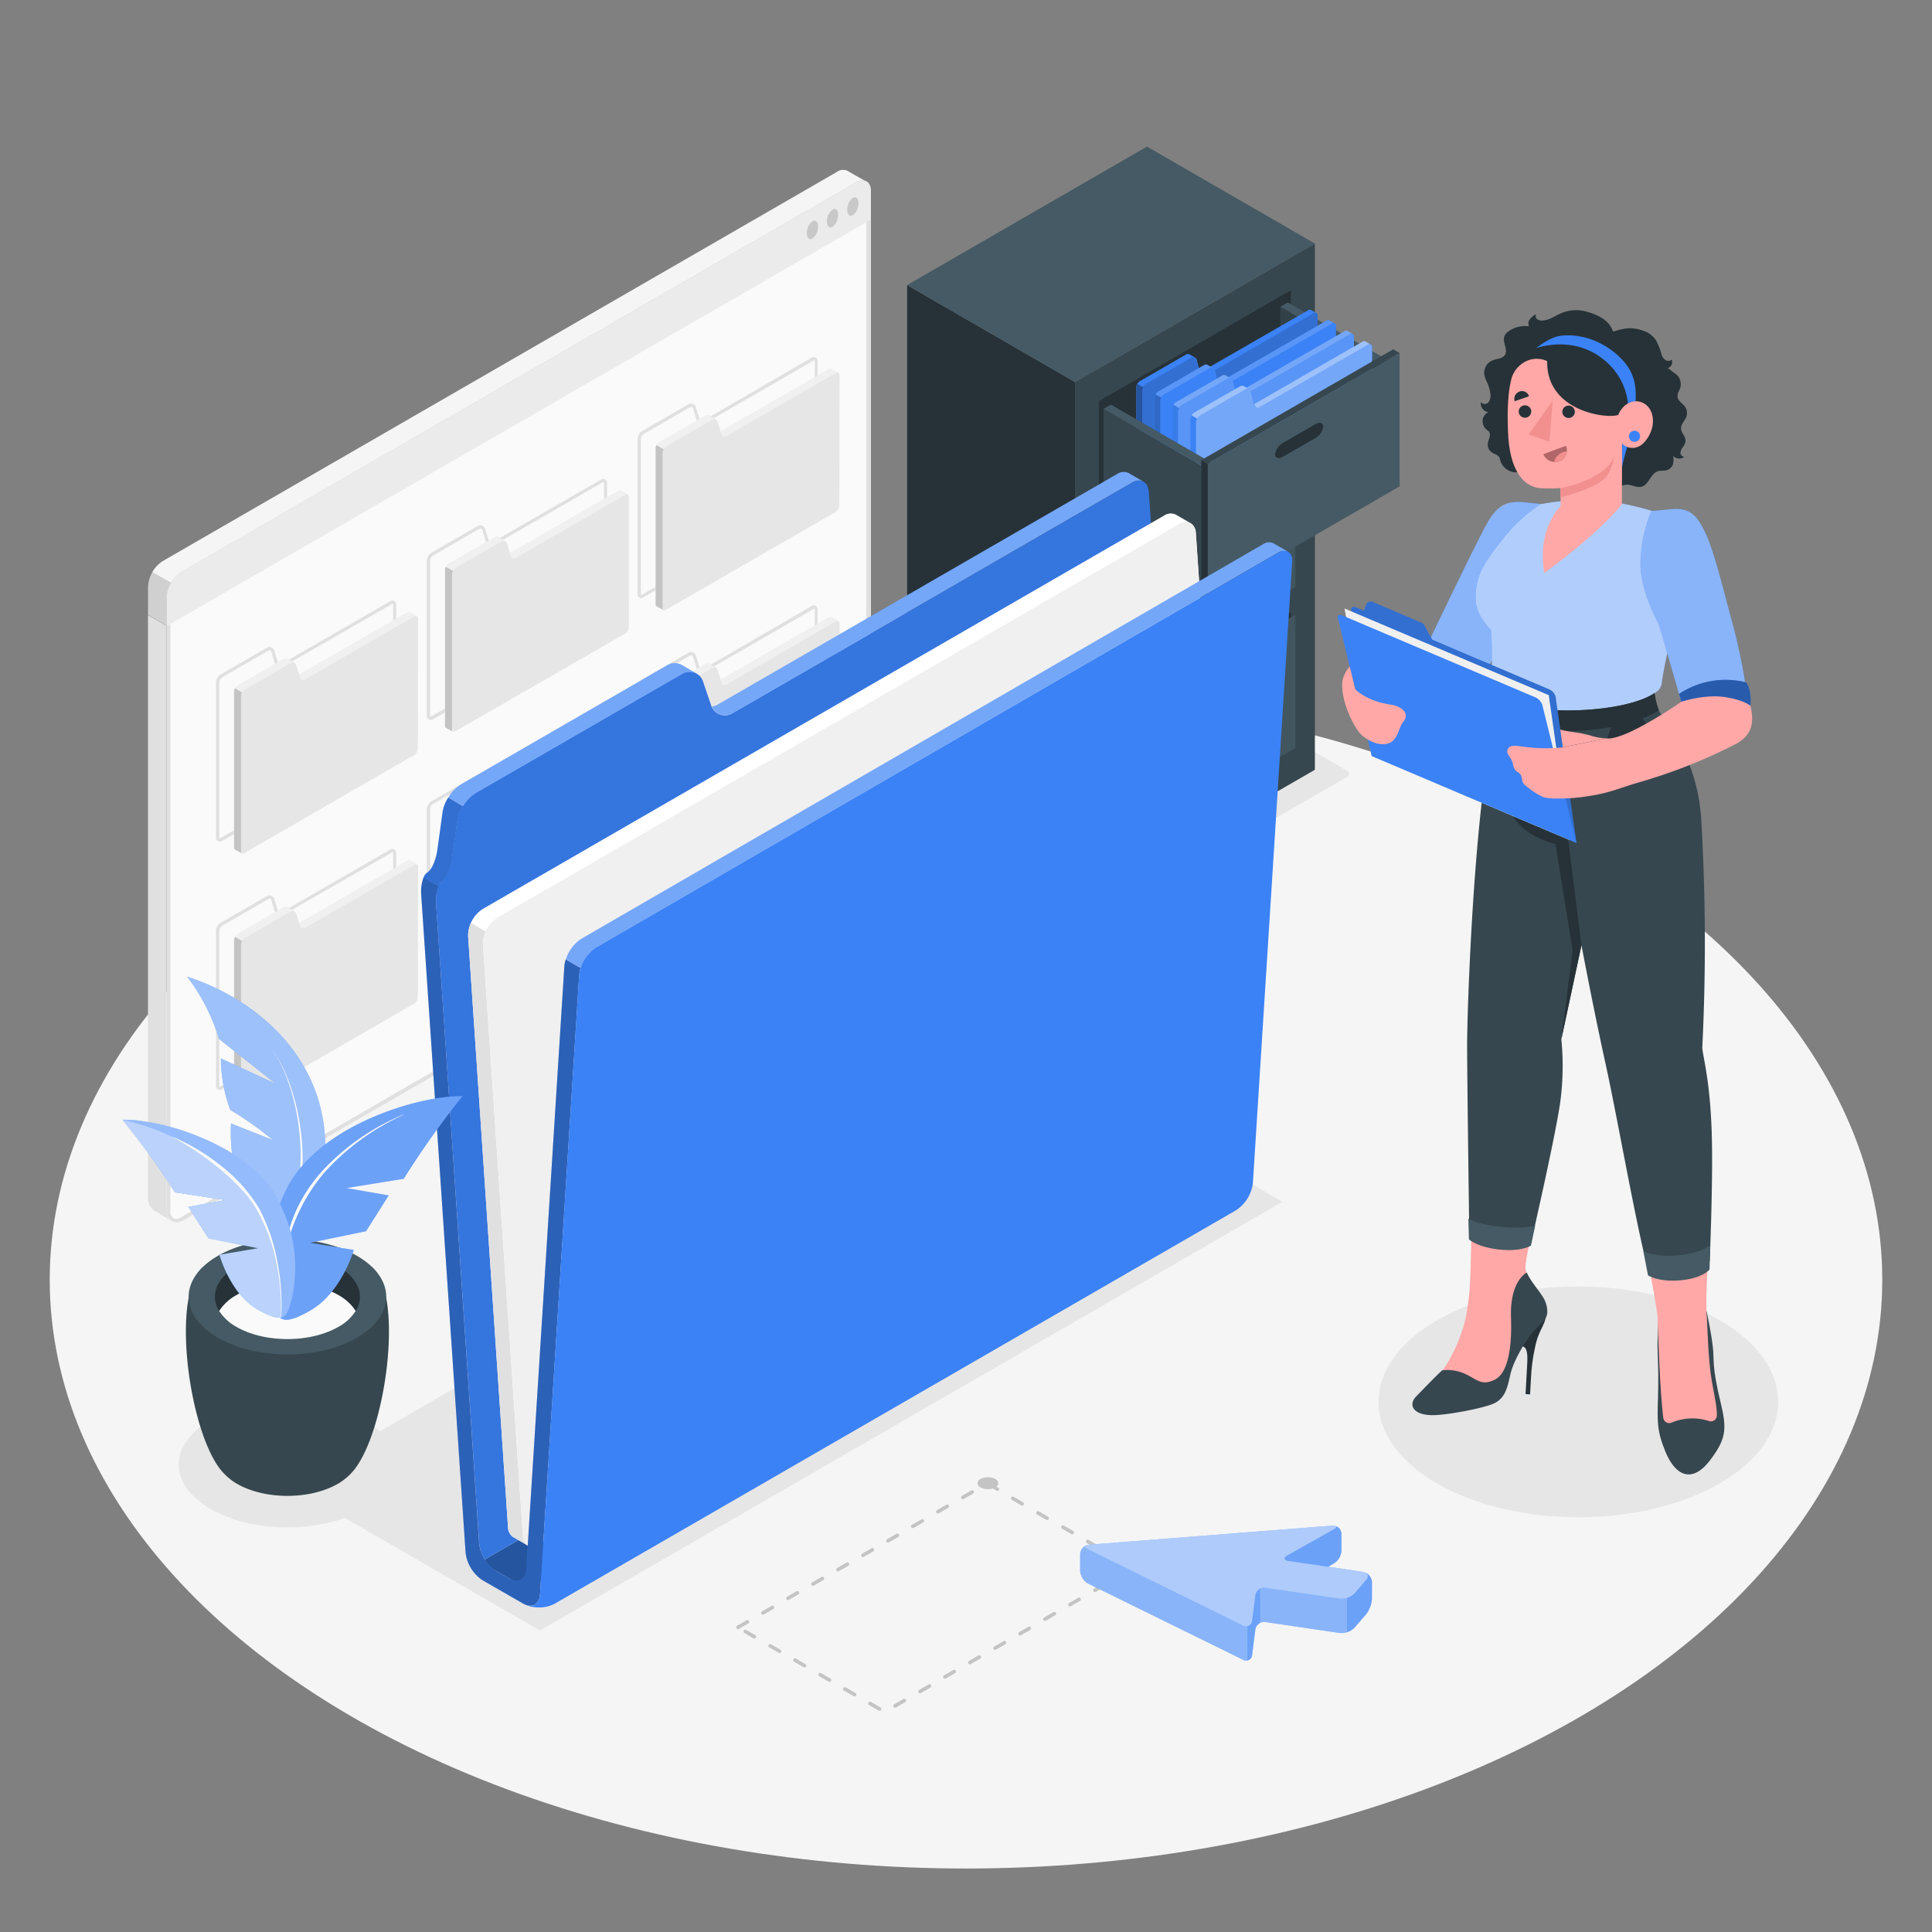 
<svg class="animated" id="freepik_stories-folder" xmlns="http://www.w3.org/2000/svg" viewBox="0 0 500 500" version="1.1" xmlns:xlink="http://www.w3.org/1999/xlink" xmlns:svgjs="http://svgjs.com/svgjs"><rect x="0" y="0" width="500" height="500" fill="#808080" stroke="none"/><g id="freepik--Floor--inject-77" class="animable" style="transform-origin: 250px 331.2px;"><ellipse id="freepik--floor--inject-77" cx="250" cy="331.2" rx="237.13" ry="152.37" style="fill: rgb(245, 245, 245); transform-origin: 250px 331.2px;" class="animable"></ellipse></g><g id="freepik--Shadows--inject-77" class="animable" style="transform-origin: 253.223px 296.012px;"><path id="freepik--Shadow--inject-77" d="M226.54,210.11l68.79-39.71a3.33,3.33,0,0,1,3,0l50.17,29a.92.92,0,0,1,0,1.74l-68.79,39.71a3.33,3.33,0,0,1-3,0l-50.17-29A.92.92,0,0,1,226.54,210.11Z" style="fill: rgb(230, 230, 230); transform-origin: 287.52px 205.625px;" class="animable"></path><polygon id="freepik--shadow--inject-77" points="139.73 421.98 74.39 384.25 266.57 273.3 331.91 311.02 139.73 421.98" style="fill: rgb(230, 230, 230); transform-origin: 203.15px 347.64px;" class="animable"></polygon><path id="freepik--shadow--inject-77" d="M54.5,367.52c-11,6.35-11,16.63,0,23s28.79,6.34,39.78,0,11-16.62,0-23S65.48,361.18,54.5,367.52Z" style="fill: rgb(230, 230, 230); transform-origin: 74.388px 379.018px;" class="animable"></path><path id="freepik--shadow--inject-77" d="M371.9,341.69c-20.2,11.66-20.2,30.57,0,42.23s53,11.67,73.16,0,20.2-30.57,0-42.23S392.1,330,371.9,341.69Z" style="fill: rgb(230, 230, 230); transform-origin: 408.473px 362.801px;" class="animable"></path></g><g id="freepik--Cabinet--inject-77" class="animable" style="transform-origin: 298.49px 136.5px;"><g id="freepik--cabinet--inject-77" class="animable" style="transform-origin: 298.49px 136.5px;"><g id="freepik--cabinet--inject-77" class="animable" style="transform-origin: 287.525px 136.5px;"><polygon points="278.21 235.06 234.76 209.97 234.76 73.78 278.21 98.87 278.21 235.06" style="fill: rgb(38, 50, 56); transform-origin: 256.485px 154.42px;" id="elyzpe0tw20qm" class="animable"></polygon><polygon points="278.21 98.87 340.29 63.03 340.29 199.22 278.21 235.06 278.21 98.87" style="fill: rgb(55, 71, 79); transform-origin: 309.25px 149.045px;" id="eljfq61pjjp98" class="animable"></polygon><polygon points="340.29 63.03 278.21 98.87 234.76 73.78 296.84 37.94 340.29 63.03" style="fill: rgb(69, 90, 100); transform-origin: 287.525px 68.405px;" id="eltnu8tf7h5tf" class="animable"></polygon><polygon points="284.42 187.13 334.08 158.46 334.08 192.98 335.22 193.64 285.56 222.31 284.42 221.65 284.42 187.13" style="fill: rgb(38, 50, 56); transform-origin: 309.82px 190.385px;" id="el1scvqmjw3uf" class="animable"></polygon><polygon points="285.56 187.79 335.22 159.12 335.22 193.64 285.56 222.31 285.56 187.79" style="fill: rgb(69, 90, 100); transform-origin: 310.39px 190.715px;" id="elznv3hklcw4o" class="animable"></polygon><g id="eldwqhusp20ro"><g style="opacity: 0.05; transform-origin: 310.39px 190.715px;" class="animable"><polygon points="285.56 187.79 335.22 159.12 335.22 193.64 285.56 222.31 285.56 187.79" id="ellkodhufqskq" class="animable" style="transform-origin: 310.39px 190.715px;"></polygon></g></g><path d="M305,182.41l8.44-4.88c1.1-.63,2-.34,2,.65a4,4,0,0,1-2,2.93L305,186c-1.1.63-2,.34-2-.65A4,4,0,0,1,305,182.41Z" style="fill: rgb(38, 50, 56); transform-origin: 309.22px 181.765px;" id="el6bg98nzhf6t" class="animable"></path><polygon points="284.42 145.46 334.08 116.79 334.08 151.3 335.22 151.96 285.56 180.63 284.42 179.97 284.42 145.46" style="fill: rgb(38, 50, 56); transform-origin: 309.82px 148.71px;" id="elekb35rdjlb" class="animable"></polygon><polygon points="285.56 146.12 335.22 117.45 335.22 151.96 285.56 180.63 285.56 146.12" style="fill: rgb(69, 90, 100); transform-origin: 310.39px 149.04px;" id="ellgamngbrge" class="animable"></polygon><g id="elooe896yiwqm"><g style="opacity: 0.05; transform-origin: 310.39px 149.04px;" class="animable"><polygon points="285.56 146.12 335.22 117.45 335.22 151.96 285.56 180.63 285.56 146.12" id="elue9ubfy80nf" class="animable" style="transform-origin: 310.39px 149.04px;"></polygon></g></g><path d="M305,140.73l8.44-4.88c1.1-.63,2-.34,2,.65a4,4,0,0,1-2,2.94L305,144.31c-1.1.64-2,.35-2-.64A4,4,0,0,1,305,140.73Z" style="fill: rgb(38, 50, 56); transform-origin: 309.22px 140.084px;" id="el4v2vdwee07" class="animable"></path><polygon points="284.42 103.78 334.08 75.11 334.08 109.62 284.42 138.29 284.42 103.78" style="fill: rgb(38, 50, 56); transform-origin: 309.25px 106.7px;" id="elbnmmiime2y" class="animable"></polygon></g><g id="freepik--Drawer--inject-77" class="animable" style="transform-origin: 323.89px 116.405px;"><polygon points="358.91 95.29 331.36 79.39 331.36 109.79 358.91 125.69 358.91 95.29" style="fill: rgb(55, 71, 79); transform-origin: 345.135px 102.54px;" id="el68gb5t5fi1" class="animable"></polygon><g id="elvsw28ox3syf"><g style="opacity: 0.1; transform-origin: 345.135px 102.54px;" class="animable"><polygon points="358.91 95.29 331.36 79.39 331.36 109.79 358.91 125.69 358.91 95.29" id="elq7eui4imxs" class="animable" style="transform-origin: 345.135px 102.54px;"></polygon></g></g><polygon points="333.28 78.27 331.36 79.38 358.91 95.29 360.84 94.17 333.28 78.27" style="fill: rgb(69, 90, 100); transform-origin: 346.1px 86.78px;" id="elbj0f1i15u34" class="animable"></polygon><path d="M341,81.63a.71.71,0,0,0-.26-.62l-.07,0-1.41-.81h0a.69.69,0,0,0-.68.07L310.55,96.41l-.82-3.3a.91.91,0,0,0-.4-.54h0l-1.46-.85h0a.85.85,0,0,0-.88,0l-11.94,6.89a2.15,2.15,0,0,0-1,1.69v39.81a.69.69,0,0,0,.26.62h0l1.5.87h0a.68.68,0,0,0,.66-.08l43.59-25.17a2.13,2.13,0,0,0,1-1.68Z" style="fill: rgb(59, 130, 246); transform-origin: 317.553px 110.896px;" id="el1b9uh7ya8xw" class="animable"></path><path d="M341,81.63l0,33.07a2.12,2.12,0,0,1-1,1.68l-43.7,25.23a.57.57,0,0,1-.86-.49V101.17a2,2,0,0,1,.28-1,2.11,2.11,0,0,1,.69-.73l11.94-6.89a.88.88,0,0,1,.87,0l0,0h0a.86.86,0,0,1,.4.53l.82,3.3.13.35a.85.85,0,0,0,1.3.52l28.09-16.21a.73.73,0,0,1,.64-.09l0,0h0A.68.68,0,0,1,341,81.63Z" style="fill: rgb(59, 130, 246); transform-origin: 318.221px 111.301px;" id="el1dymhsi2a8y" class="animable"></path><g id="el2hkk0vq38t"><path d="M341,81.63l0,33.07a2.12,2.12,0,0,1-1,1.68l-43.7,25.23a.57.57,0,0,1-.86-.49V101.17a2,2,0,0,1,.28-1,2.11,2.11,0,0,1,.69-.73l11.94-6.89a.88.88,0,0,1,.87,0l0,0h0a.86.86,0,0,1,.4.53l.82,3.3.13.35a.85.85,0,0,0,1.3.52l28.09-16.21a.73.73,0,0,1,.64-.09l0,0h0A.68.68,0,0,1,341,81.63Z" style="opacity: 0.15; transform-origin: 318.221px 111.301px;" class="animable"></path></g><g id="elzfq94otvm5"><path d="M295.88,141.64h0l-1.5-.87a.72.72,0,0,1-.27-.62V100.32a2.05,2.05,0,0,1,.29-.95l1.45.85h0a2,2,0,0,0-.28,1v40A.56.56,0,0,0,295.88,141.64Z" style="opacity: 0.35; transform-origin: 294.994px 120.505px;" class="animable"></path></g><path d="M345.72,84.36a.71.71,0,0,0-.26-.62l-.07,0L344,82.88h0a.69.69,0,0,0-.68.07L315.23,99.13l-.82-3.29a.91.91,0,0,0-.4-.54h0l-1.46-.85h0a.86.86,0,0,0-.89,0l-11.94,6.89a2.16,2.16,0,0,0-1,1.68v39.82a.66.66,0,0,0,.27.61h0l1.5.88h0a.74.74,0,0,0,.66-.08l43.59-25.17a2.16,2.16,0,0,0,1-1.68Z" style="fill: rgb(59, 130, 246); transform-origin: 322.228px 113.597px;" id="elispmnmrg9wo" class="animable"></path><g id="eleo3zyzxun5c"><path d="M314,95.29a.85.85,0,0,0-.87,0l-11.94,6.89a2,2,0,0,0-.69.72L299,102.1a1.93,1.93,0,0,1,.68-.73l11.94-6.89a.86.86,0,0,1,.89,0h0Z" style="fill: rgb(255, 255, 255); opacity: 0.15; transform-origin: 306.5px 98.628px;" class="animable"></path></g><g id="elkxhlovdfpig"><path d="M345.39,83.7a.74.74,0,0,0-.64.1L316.66,100a.85.85,0,0,1-1.3-.51l-.13-.36L343.3,83a.85.85,0,0,1,.43-.13.51.51,0,0,1,.25.06h0Z" style="fill: rgb(255, 255, 255); opacity: 0.15; transform-origin: 330.31px 91.507px;" class="animable"></path></g><path d="M345.72,84.36l0,33.07a2.16,2.16,0,0,1-1,1.68l-43.7,25.23a.57.57,0,0,1-.86-.49V103.9a2,2,0,0,1,.28-1,2,2,0,0,1,.69-.73l11.94-6.89a.88.88,0,0,1,.87,0h0a.91.91,0,0,1,.4.54l.82,3.29.13.36a.85.85,0,0,0,1.29.52l28.1-16.21a.72.72,0,0,1,.63-.1l0,0h0A.71.71,0,0,1,345.72,84.36Z" style="fill: rgb(59, 130, 246); transform-origin: 322.94px 114.033px;" id="elbveb9rf300a" class="animable"></path><g id="elddw9q59jhr7"><path d="M300.56,144.37h0l-1.51-.87a.71.71,0,0,1-.26-.62V103.05a1.91,1.91,0,0,1,.29-1l1.45.84h0a2,2,0,0,0-.28,1v39.94A.56.56,0,0,0,300.56,144.37Z" style="opacity: 0.2; transform-origin: 299.673px 123.21px;" class="animable"></path></g><path d="M350.4,87.08a.66.66,0,0,0-.27-.61l-.07,0-1.4-.82h0a.68.68,0,0,0-.69.07l-28.06,16.18-.82-3.3a.91.91,0,0,0-.4-.53h0l-1.46-.85h0a.87.87,0,0,0-.89,0L304.4,104.1a2.16,2.16,0,0,0-1,1.68V145.6a.69.69,0,0,0,.26.61h0l1.51.87h0a.68.68,0,0,0,.66-.08l43.59-25.16a2.18,2.18,0,0,0,1-1.69Z" style="fill: rgb(59, 130, 246); transform-origin: 326.908px 116.359px;" id="el9b06jkpzy3u" class="animable"></path><g id="el5c0qbqjimpv"><path d="M318.67,98a.88.88,0,0,0-.87,0l-11.94,6.89a2.11,2.11,0,0,0-.69.73l-1.45-.85a1.89,1.89,0,0,1,.68-.72l11.94-6.89a.89.89,0,0,1,.89,0h0Z" style="fill: rgb(255, 255, 255); opacity: 0.3; transform-origin: 311.195px 101.33px;" class="animable"></path></g><g id="elifmbt7gdx6"><path d="M350.06,86.43a.71.71,0,0,0-.63.09l-28.1,16.21a.84.84,0,0,1-1.29-.52l-.13-.35L348,85.68a.9.9,0,0,1,.43-.14.49.49,0,0,1,.25.07h0Z" style="fill: rgb(255, 255, 255); opacity: 0.3; transform-origin: 334.985px 94.207px;" class="animable"></path></g><path d="M350.4,87.08l0,33.08a2.14,2.14,0,0,1-1,1.68l-43.7,25.23a.57.57,0,0,1-.85-.5V106.63a1.93,1.93,0,0,1,.28-1,2.06,2.06,0,0,1,.68-.72l11.94-6.9a.89.89,0,0,1,.88,0h0a.92.92,0,0,1,.41.54l.82,3.29.13.36a.84.84,0,0,0,1.29.51l28.1-16.21a.71.71,0,0,1,.63-.09l0,0h0A.67.67,0,0,1,350.4,87.08Z" style="fill: rgb(59, 130, 246); transform-origin: 327.626px 116.758px;" id="elmxmffvv1f3l" class="animable"></path><g id="elsgt3z3m2wbp"><path d="M350.4,87.08l0,33.08a2.14,2.14,0,0,1-1,1.68l-43.7,25.23a.57.57,0,0,1-.85-.5V106.63a1.93,1.93,0,0,1,.28-1,2.06,2.06,0,0,1,.68-.72l11.94-6.9a.89.89,0,0,1,.88,0h0a.92.92,0,0,1,.41.54l.82,3.29.13.36a.84.84,0,0,0,1.29.51l28.1-16.21a.71.71,0,0,1,.63-.09l0,0h0A.67.67,0,0,1,350.4,87.08Z" style="fill: rgb(255, 255, 255); opacity: 0.15; transform-origin: 327.626px 116.758px;" class="animable"></path></g><g id="el4uwi4batdgd"><path d="M305.24,147.1l0,0-1.51-.87a.71.71,0,0,1-.26-.61V105.78a2,2,0,0,1,.29-1l1.45.85h0a2,2,0,0,0-.28,1v39.94A.56.56,0,0,0,305.24,147.1Z" style="opacity: 0.05; transform-origin: 304.354px 125.94px;" class="animable"></path></g><path d="M355.08,89.81a.66.66,0,0,0-.27-.61l-.07,0-1.4-.82h0a.69.69,0,0,0-.68.07l-28.06,16.19-.82-3.3a.92.92,0,0,0-.41-.54h0l-1.46-.85h0a.86.86,0,0,0-.89,0l-11.94,6.9a2.12,2.12,0,0,0-1,1.68v39.81a.71.71,0,0,0,.26.62h0l1.5.87h0a.7.7,0,0,0,.67-.08l43.58-25.17a2.14,2.14,0,0,0,1-1.68Z" style="fill: rgb(59, 130, 246); transform-origin: 331.583px 119.101px;" id="elbuy4fgb1ctv" class="animable"></path><g id="eln1svpmty9y"><path d="M323.34,100.74a.88.88,0,0,0-.87,0l-11.94,6.89a2.09,2.09,0,0,0-.68.73l-1.46-.85a2.11,2.11,0,0,1,.69-.73L321,99.93a.86.86,0,0,1,.89,0h0Z" style="fill: rgb(255, 255, 255); opacity: 0.5; transform-origin: 315.865px 104.083px;" class="animable"></path></g><g id="eltglu5cndtgl"><path d="M354.74,89.16a.68.68,0,0,0-.63.09L326,105.46a.84.84,0,0,1-1.29-.52l-.13-.35L352.65,88.4a.85.85,0,0,1,.43-.13.49.49,0,0,1,.25.06h0Z" style="fill: rgb(255, 255, 255); opacity: 0.5; transform-origin: 339.66px 96.936px;" class="animable"></path></g><path d="M355.08,89.81v33.07a2.15,2.15,0,0,1-1,1.69l-43.7,25.22a.57.57,0,0,1-.86-.49v-40a1.94,1.94,0,0,1,.29-.95,2,2,0,0,1,.68-.72l11.94-6.9a.88.88,0,0,1,.87,0l0,0h0a.87.87,0,0,1,.41.53l.82,3.3.13.35a.84.84,0,0,0,1.29.52l28.1-16.21a.71.71,0,0,1,.63-.09l0,0h0A.69.69,0,0,1,355.08,89.81Z" style="fill: rgb(59, 130, 246); transform-origin: 332.301px 119.481px;" id="elm2cbhykasoa" class="animable"></path><g id="elux0x9blobm"><path d="M355.08,89.81v33.07a2.15,2.15,0,0,1-1,1.69l-43.7,25.22a.57.57,0,0,1-.86-.49v-40a1.94,1.94,0,0,1,.29-.95,2,2,0,0,1,.68-.72l11.94-6.9a.88.88,0,0,1,.87,0l0,0h0a.87.87,0,0,1,.41.53l.82,3.3.13.35a.84.84,0,0,0,1.29.52l28.1-16.21a.71.71,0,0,1,.63-.09l0,0h0A.69.69,0,0,1,355.08,89.81Z" style="fill: rgb(255, 255, 255); opacity: 0.3; transform-origin: 332.301px 119.481px;" class="animable"></path></g><polygon points="313.11 121.73 285.56 105.83 285.56 136.23 313.11 152.13 313.11 121.73" style="fill: rgb(55, 71, 79); transform-origin: 299.335px 128.98px;" id="elgpx0a079v4o" class="animable"></polygon><polygon points="287.49 104.71 285.56 105.82 313.11 121.73 315.04 120.61 287.49 104.71" style="fill: rgb(69, 90, 100); transform-origin: 300.3px 113.22px;" id="eli47rebp4iup" class="animable"></polygon><polygon points="312.56 120.03 362.22 91.36 362.22 125.87 312.56 154.54 312.56 120.03" style="fill: rgb(69, 90, 100); transform-origin: 337.39px 122.95px;" id="elvjwnls7iqz8" class="animable"></polygon><path d="M332,114.64l8.45-4.88c1.1-.63,2-.34,2,.65a4,4,0,0,1-2,2.94L332,118.22c-1.09.63-2,.34-2-.64A4,4,0,0,1,332,114.64Z" style="fill: rgb(38, 50, 56); transform-origin: 336.225px 113.99px;" id="eljzl20v71min" class="animable"></path><polygon points="312.56 120.03 310.9 119.07 310.9 153.59 312.56 154.54 312.56 120.03" style="fill: rgb(38, 50, 56); transform-origin: 311.73px 136.805px;" id="el9f157gq4c9t" class="animable"></polygon><polygon points="310.9 119.07 360.56 90.4 362.22 91.36 312.56 120.03 310.9 119.07" style="fill: rgb(55, 71, 79); transform-origin: 336.56px 105.215px;" id="elmtf6ky50att" class="animable"></polygon></g></g></g><g id="freepik--Window--inject-77" class="animable" style="transform-origin: 131.809px 180.169px;"><g id="freepik--window--inject-77" class="animable" style="transform-origin: 131.809px 180.169px;"><g id="freepik--window--inject-77" class="animable" style="transform-origin: 131.809px 180.169px;"><path d="M225.3,49a1.35,1.35,0,0,0-.06-.35.11.11,0,0,0,0-.08,1.15,1.15,0,0,0-.09-.33,1.67,1.67,0,0,0-.22-.49.69.69,0,0,0-.13-.2.76.76,0,0,0-.11-.14,1.18,1.18,0,0,0-.25-.25l0,0a2.07,2.07,0,0,0-.32-.19,2.8,2.8,0,0,0-2.57.33L47,148a8.46,8.46,0,0,0-3.82,6.62V313.7A2.64,2.64,0,0,0,44.5,316a.91.91,0,0,1,.17.09l.2.11a1.17,1.17,0,0,0,.33.11,2,2,0,0,0,.49.07A2.5,2.5,0,0,0,47,316l.1,0h0l3.64-2.1,170.81-98.68a8.44,8.44,0,0,0,3.82-6.62V49.44A3.64,3.64,0,0,0,225.3,49Z" style="fill: rgb(250, 250, 250); transform-origin: 134.275px 181.589px;" id="elgdeya4pnkso" class="animable"></path><path d="M223.2,47.64a1.22,1.22,0,0,1,.5.11l.11.06.06,0,.07.07L224,48l0,0,0,0,.07.12a1,1,0,0,1,.11.23.64.64,0,0,0,0,.07.27.27,0,0,1,0,.11l0,.13,0,.14c0,.05,0,.1,0,.14s0,.26,0,.4V208.57a7.54,7.54,0,0,1-3.36,5.82L50.24,313.06l-3.61,2.09,0,0h0l-.1.06a1.67,1.67,0,0,1-.75.24h-.05a1.17,1.17,0,0,1-.29,0l-.11,0-.13-.07-.14-.08-.08,0a1.68,1.68,0,0,1-.88-1.49V154.63a7.56,7.56,0,0,1,3.36-5.82L222,48a2.56,2.56,0,0,1,1.23-.4m0-.92a3.43,3.43,0,0,0-1.69.51L47,148a8.46,8.46,0,0,0-3.82,6.62V313.7A2.64,2.64,0,0,0,44.5,316a.91.91,0,0,1,.17.09l.2.11a1.17,1.17,0,0,0,.33.11,2,2,0,0,0,.49.07h.05A2.51,2.51,0,0,0,47,316l.1,0h0l3.64-2.1,170.81-98.68a8.44,8.44,0,0,0,3.82-6.62V49.44a3.64,3.64,0,0,0,0-.48,1.35,1.35,0,0,0-.06-.35.11.11,0,0,0,0-.08,1.15,1.15,0,0,0-.09-.33,1.67,1.67,0,0,0-.22-.49.69.69,0,0,0-.13-.2.76.76,0,0,0-.11-.14,1.18,1.18,0,0,0-.25-.25l0,0a2.07,2.07,0,0,0-.32-.19,2.13,2.13,0,0,0-.88-.18Z" style="fill: rgb(224, 224, 224); transform-origin: 134.279px 181.53px;" id="elv41ztpss2w9" class="animable"></path><path d="M44.5,316l-.2-.11-4-2.33a4,4,0,0,1-2-3,3.43,3.43,0,0,1,0-.56V159.18L43.13,162v151.8A2.57,2.57,0,0,0,44.48,316Z" style="fill: rgb(224, 224, 224); transform-origin: 41.394px 237.59px;" id="elelc3gk3g08m" class="animable"></path><path d="M224.08,46.9a2.8,2.8,0,0,0-2.57.33L47,148a8.46,8.46,0,0,0-3.82,6.62V162l-4.88-2.86v-7.32a8.44,8.44,0,0,1,3.81-6.61L216.63,44.47a2.64,2.64,0,0,1,2.77-.22C220.09,44.66,223.26,46.48,224.08,46.9Z" style="fill: rgb(245, 245, 245); transform-origin: 131.19px 102.979px;" id="elhar7ngdpuc" class="animable"></path><path d="M225.32,49.41c0-2.41-1.72-3.39-3.82-2.17L47,148a8.45,8.45,0,0,0-3.82,6.62V162L225.32,56.87Z" style="fill: rgb(235, 235, 235); transform-origin: 134.25px 104.357px;" id="elqb7dvym5az" class="animable"></path><g id="eli8mhnp748d"><path d="M38.24,159.19v-7.34A7.9,7.9,0,0,1,39.41,148l4.87,2.8a7.72,7.72,0,0,0-1.15,3.8V162Z" style="opacity: 0.15; transform-origin: 41.26px 155px;" class="animable"></path></g><g id="elmf0qrvscw9"><g style="opacity: 0.15; transform-origin: 215.49px 56.469px;" class="animable"><path d="M210.27,57.26a3.81,3.81,0,0,0-1.46,3.07c0,1.23.65,1.86,1.46,1.4a3.85,3.85,0,0,0,1.45-3.08C211.72,57.42,211.07,56.79,210.27,57.26Z" id="eltl7x0sot5tl" class="animable" style="transform-origin: 210.265px 59.492px;"></path><path d="M215.49,54.23A3.85,3.85,0,0,0,214,57.31c0,1.23.65,1.86,1.45,1.39a3.81,3.81,0,0,0,1.45-3.07C216.94,54.4,216.29,53.77,215.49,54.23Z" id="el7k0hwkewor9" class="animable" style="transform-origin: 215.451px 56.468px;"></path><path d="M220.72,51.21a3.8,3.8,0,0,0-1.45,3.07c0,1.24.64,1.86,1.45,1.4a3.83,3.83,0,0,0,1.45-3.07C222.17,51.37,221.52,50.75,220.72,51.21Z" id="elaqruai4q7hq" class="animable" style="transform-origin: 220.72px 53.445px;"></path></g></g></g></g><g id="freepik--Folders--inject-77" class="animable" style="transform-origin: 136.592px 220.951px;"><path d="M56.9,282.08a1,1,0,0,1-.5-.14,1,1,0,0,1-.5-.87V240.88a2.41,2.41,0,0,1,.34-1.17,2.46,2.46,0,0,1,.84-.88l12-6.94a1.27,1.27,0,0,1,1.29,0,1.4,1.4,0,0,1,.63.8l1,3.24a.48.48,0,0,0,.27.33.52.52,0,0,0,.41-.06l28.27-16.31a1.12,1.12,0,0,1,1-.11l.13.07a1.09,1.09,0,0,1,.47,1V254.5a2.59,2.59,0,0,1-1.19,2.06l-44,25.38A1,1,0,0,1,56.9,282.08Zm12.89-49.54a.51.51,0,0,0-.27.09l-12,6.93a1.76,1.76,0,0,0-.77,1.32v40.19a.16.16,0,0,0,.08.14.18.18,0,0,0,.16,0l44-25.38a1.75,1.75,0,0,0,.76-1.32V220.78a.37.37,0,0,0-.06-.25l-.06,0a.51.51,0,0,0-.22.09L73.1,236.89a1.27,1.27,0,0,1-1.92-.76l-1-3.24a.52.52,0,0,0-.22-.29A.36.36,0,0,0,69.79,232.54Z" style="fill: rgb(224, 224, 224); transform-origin: 79.227px 250.895px;" id="el2st08epwsg8" class="animable"></path><g id="freepik--Folder--inject-77" class="animable" style="transform-origin: 84.356px 253.928px;"><path d="M108.19,224.39a.66.66,0,0,0-.27-.61h0l-1.82-1.06h0a.71.71,0,0,0-.69.07l-28,16.13-.75-2.51a.93.93,0,0,0-.41-.54h0l-1.83-1.06h0a.88.88,0,0,0-.9,0l-12,6.94a2.16,2.16,0,0,0-1,1.69v40.07a.69.69,0,0,0,.27.61h0l1.82,1.05h0a.71.71,0,0,0,.66-.08l43.86-25.33a2.16,2.16,0,0,0,1-1.69Z" style="fill: rgb(230, 230, 230); transform-origin: 84.356px 253.939px;" id="elugwmhg08eob" class="animable"></path><path d="M76.24,235.83a.9.9,0,0,0-.88,0l-12,6.94a2,2,0,0,0-.69.73l-1.83-1.06a1.87,1.87,0,0,1,.69-.73l12-6.94a.88.88,0,0,1,.9,0h0Z" style="fill: rgb(240, 240, 240); transform-origin: 68.54px 239.073px;" id="elmq1kn2yc52q" class="animable"></path><path d="M107.85,223.74a.7.7,0,0,0-.64.09L78.94,240.14a.85.85,0,0,1-1.3-.52l-.22-.72,28-16.13a.85.85,0,0,1,.43-.13.49.49,0,0,1,.25.06h0Z" style="fill: rgb(240, 240, 240); transform-origin: 92.635px 231.461px;" id="elygzj3fjdj5a" class="animable"></path><g id="el2ks6a0se4tu"><path d="M62.51,285.06l.1.1-1.78-1h0v0a.45.45,0,0,1-.17-.19.37.37,0,0,1,0-.11,1,1,0,0,1-.05-.32V243.32c0-.08,0-.16,0-.24s0-.08,0-.13.09-.24.14-.36l.07-.11,1.83,1.06a1.93,1.93,0,0,0-.28,1v40.06a1.09,1.09,0,0,0,0,.18.29.29,0,0,0,0,.09s0,0,0,.05a.33.33,0,0,0,0,.06A.34.34,0,0,0,62.51,285.06Z" style="opacity: 0.15; transform-origin: 61.63px 263.82px;" class="animable"></path></g></g><path d="M111.45,250.58a1,1,0,0,1-1-1V209.39a2.54,2.54,0,0,1,1.19-2l12-6.94a1.27,1.27,0,0,1,1.3,0,1.31,1.31,0,0,1,.62.8l1,3.24a.47.47,0,0,0,.27.32.5.5,0,0,0,.42-.05l28.27-16.31a1.09,1.09,0,0,1,1-.11l.13.06a1.11,1.11,0,0,1,.46,1V223a2.61,2.61,0,0,1-1.18,2.06l-44,25.38A1,1,0,0,1,111.45,250.58Zm12.89-49.53a.56.56,0,0,0-.27.08l-12,6.94a1.75,1.75,0,0,0-.76,1.32v40.19a.14.14,0,0,0,.08.13.15.15,0,0,0,.16,0l44-25.38a1.73,1.73,0,0,0,.77-1.32V189.29a.39.39,0,0,0-.07-.26l-.05,0a.61.61,0,0,0-.23.08L127.64,205.4a1.28,1.28,0,0,1-1.92-.76l-1-3.24a.56.56,0,0,0-.21-.3A.49.49,0,0,0,124.34,201.05Z" style="fill: rgb(224, 224, 224); transform-origin: 133.782px 219.423px;" id="el9rf104j9hxr" class="animable"></path><g id="freepik--folder--inject-77" class="animable" style="transform-origin: 138.924px 222.41px;"><path d="M162.74,192.9a.72.72,0,0,0-.27-.62h0l0,0-1.82-1h0a.66.66,0,0,0-.68.07l-28,16.13-.76-2.52a.91.91,0,0,0-.4-.54h0L129,203.29h0a.86.86,0,0,0-.89,0l-12,6.93a2.17,2.17,0,0,0-1,1.7V252a.71.71,0,0,0,.26.62h0l1.82,1h0a.7.7,0,0,0,.67-.08l43.86-25.32a2.16,2.16,0,0,0,1-1.69Z" style="fill: rgb(230, 230, 230); transform-origin: 138.924px 222.444px;" id="els8mlyiwae8h" class="animable"></path><path d="M130.79,204.34a.87.87,0,0,0-.88,0l-12,6.93a2.11,2.11,0,0,0-.69.73L115.37,211a2.11,2.11,0,0,1,.69-.73l12-6.93a.86.86,0,0,1,.89,0h0Z" style="fill: rgb(240, 240, 240); transform-origin: 123.08px 207.608px;" id="elof2dkwtc2xe" class="animable"></path><path d="M162.4,192.24a.74.74,0,0,0-.64.1l-28.27,16.31a.86.86,0,0,1-1.31-.52l-.21-.72,28-16.13a.85.85,0,0,1,.43-.13.51.51,0,0,1,.25.06h0Z" style="fill: rgb(240, 240, 240); transform-origin: 147.185px 199.971px;" id="ely0qicj1sw" class="animable"></path><g id="eld8w5afr9bgf"><path d="M117.06,253.56a.48.48,0,0,0,.09.11l-1.77-1h0a.53.53,0,0,1-.17-.19s0-.07,0-.11a1,1,0,0,1,0-.32V211.83c0-.08,0-.16,0-.25l0-.12a2.75,2.75,0,0,1,.15-.36l.06-.12,1.84,1.06a2,2,0,0,0-.29,1v40.06c0,.06,0,.12,0,.17s0,.07,0,.1l0,0s0,0,0,.06A.41.41,0,0,0,117.06,253.56Z" style="opacity: 0.15; transform-origin: 116.229px 232.325px;" class="animable"></path></g></g><path d="M166,219.09a1,1,0,0,1-.5-.14,1,1,0,0,1-.5-.87V177.9a2.38,2.38,0,0,1,.34-1.17,2.58,2.58,0,0,1,.84-.89l12-6.93a1.25,1.25,0,0,1,1.29,0,1.3,1.3,0,0,1,.63.8l1,3.23a.49.49,0,0,0,.27.33.47.47,0,0,0,.41,0L210,156.87a1.14,1.14,0,0,1,1-.12l.13.07a1.12,1.12,0,0,1,.46,1v33.72a2.58,2.58,0,0,1-1.19,2L166.5,219A1,1,0,0,1,166,219.09Zm12.9-49.53a.56.56,0,0,0-.27.08l-12,6.94a1.66,1.66,0,0,0-.54.57,1.6,1.6,0,0,0-.22.75v40.18a.16.16,0,0,0,.07.14.15.15,0,0,0,.16,0l44-25.38a1.73,1.73,0,0,0,.76-1.32V157.8a.39.39,0,0,0-.06-.26l-.05,0a.89.89,0,0,0-.23.09l-28.27,16.31a1.28,1.28,0,0,1-1.92-.76l-1-3.24a.5.5,0,0,0-.22-.3A.45.45,0,0,0,178.89,169.56Z" style="fill: rgb(224, 224, 224); transform-origin: 188.297px 187.889px;" id="el0cafhzy1dp1c" class="animable"></path><g id="freepik--folder--inject-77" class="animable" style="transform-origin: 193.446px 190.916px;"><path d="M217.28,161.41a.69.69,0,0,0-.27-.62h0l-1.82-1.05h0a.68.68,0,0,0-.69.07l-28,16.12-.75-2.51a.92.92,0,0,0-.41-.54h0l-1.84-1.06h0a.87.87,0,0,0-.89,0l-12,6.93a2.16,2.16,0,0,0-1,1.69v40.07a.72.72,0,0,0,.27.62h0l1.82,1h0a.68.68,0,0,0,.66-.08l43.87-25.32a2.18,2.18,0,0,0,1-1.69Z" style="fill: rgb(230, 230, 230); transform-origin: 193.446px 190.929px;" id="elxo32a1u3x6" class="animable"></path><path d="M185.33,172.85a.85.85,0,0,0-.87,0l-12,6.93a2.21,2.21,0,0,0-.69.73l-1.83-1.06a2,2,0,0,1,.69-.73l12-6.93a.91.91,0,0,1,.9,0h0Z" style="fill: rgb(240, 240, 240); transform-origin: 177.635px 176.09px;" id="el7ppaap7mxdh" class="animable"></path><path d="M216.94,160.75a.74.74,0,0,0-.64.1L188,177.15a.84.84,0,0,1-1.3-.51l-.22-.73,28-16.12a.9.9,0,0,1,.44-.14.52.52,0,0,1,.25.07h0Z" style="fill: rgb(240, 240, 240); transform-origin: 201.71px 168.475px;" id="ellzdy1q84j4n" class="animable"></path><g id="elh9kt52r7llf"><path d="M171.6,222.07l.1.11-1.78-1h0a.63.63,0,0,1-.17-.19.25.25,0,0,1,0-.11.8.8,0,0,1-.05-.32V180.45a.41.41,0,0,1,0-.11,1.87,1.87,0,0,1,0-.25l0-.12a2.75,2.75,0,0,1,.15-.36l.06-.12,1.83,1.06a2,2,0,0,0-.28,1v40.07a.91.91,0,0,0,0,.17s0,.06,0,.1v.05l0,.06A.39.39,0,0,0,171.6,222.07Z" style="opacity: 0.15; transform-origin: 170.718px 200.835px;" class="animable"></path></g></g></g><g id="freepik--folders--inject-77" class="animable" style="transform-origin: 136.592px 156.646px;"><path d="M56.9,217.79a1,1,0,0,1-.5-.13,1,1,0,0,1-.5-.87V176.6a2.41,2.41,0,0,1,.34-1.17,2.46,2.46,0,0,1,.84-.88l12-6.94a1.27,1.27,0,0,1,1.29,0,1.4,1.4,0,0,1,.63.8l1,3.24a.48.48,0,0,0,.27.33.48.48,0,0,0,.41-.06l28.27-16.31a1.1,1.1,0,0,1,1-.11l.12.07a1.09,1.09,0,0,1,.47,1v33.72a2.59,2.59,0,0,1-1.19,2.06l-44,25.38A1,1,0,0,1,56.9,217.79Zm12.89-49.53a.54.54,0,0,0-.27.09l-12,6.93a1.76,1.76,0,0,0-.77,1.32v40.19a.13.13,0,0,0,.08.13.15.15,0,0,0,.16,0l44-25.38a1.75,1.75,0,0,0,.76-1.32V156.5a.4.4,0,0,0-.06-.25l-.06,0a.56.56,0,0,0-.23.09L73.1,172.61a1.27,1.27,0,0,1-1.92-.76l-1-3.24a.48.48,0,0,0-.22-.29A.36.36,0,0,0,69.79,168.26Z" style="fill: rgb(224, 224, 224); transform-origin: 79.222px 186.611px;" id="elts4l789m74h" class="animable"></path><g id="freepik--folder--inject-77" class="animable" style="transform-origin: 84.356px 189.623px;"><path d="M108.19,160.11a.66.66,0,0,0-.27-.61h0l-1.82-1.06h0a.71.71,0,0,0-.69.07l-28,16.13-.75-2.51a.93.93,0,0,0-.41-.54h0l-1.83-1.06h0a.88.88,0,0,0-.9,0l-12,6.94a2.16,2.16,0,0,0-1,1.69v40.07a.69.69,0,0,0,.27.61h0l1.82,1h0a.71.71,0,0,0,.66-.08l43.86-25.33a2.16,2.16,0,0,0,1-1.69Z" style="fill: rgb(230, 230, 230); transform-origin: 84.356px 189.634px;" id="elydgdan71bw9" class="animable"></path><path d="M76.24,171.55a.9.9,0,0,0-.88,0l-12,6.94a2,2,0,0,0-.69.73l-1.83-1.06a1.87,1.87,0,0,1,.69-.73l12-6.94a.88.88,0,0,1,.9,0h0Z" style="fill: rgb(240, 240, 240); transform-origin: 68.54px 174.793px;" id="eloxowp6snm8i" class="animable"></path><path d="M107.85,159.46a.7.7,0,0,0-.64.09L78.94,175.86a.85.85,0,0,1-1.3-.52l-.22-.72,28-16.13a.85.85,0,0,1,.43-.13.49.49,0,0,1,.25.06h0Z" style="fill: rgb(240, 240, 240); transform-origin: 92.635px 167.181px;" id="eltf3s8mmseae" class="animable"></path><g id="eln5k3zn3c2zk"><path d="M62.51,220.78l.1.1-1.78-1h0v0a.45.45,0,0,1-.17-.19.37.37,0,0,1,0-.11,1,1,0,0,1-.05-.32V179c0-.08,0-.16,0-.24s0-.08,0-.13.09-.24.14-.36l.07-.11,1.83,1.06a1.93,1.93,0,0,0-.28,1v40.06a1.09,1.09,0,0,0,0,.18.29.29,0,0,0,0,.09s0,0,0,0a.33.33,0,0,0,0,.06A.34.34,0,0,0,62.51,220.78Z" style="opacity: 0.15; transform-origin: 61.63px 199.52px;" class="animable"></path></g></g><path d="M111.45,186.3a1,1,0,0,1-1-1V145.11a2.54,2.54,0,0,1,1.19-2.05l12-6.94a1.29,1.29,0,0,1,1.3,0,1.31,1.31,0,0,1,.62.8l1,3.24a.47.47,0,0,0,.27.32.5.5,0,0,0,.42-.05l28.27-16.31a1.12,1.12,0,0,1,1-.12l.13.07a1.11,1.11,0,0,1,.46,1v33.72a2.61,2.61,0,0,1-1.18,2.06l-44,25.38A1,1,0,0,1,111.45,186.3Zm12.89-49.53a.56.56,0,0,0-.27.08l-12,6.94a1.75,1.75,0,0,0-.76,1.32v40.18a.16.16,0,0,0,.24.14l44-25.38a1.73,1.73,0,0,0,.77-1.32V125a.39.39,0,0,0-.07-.26l-.05,0a.61.61,0,0,0-.23.08l-28.27,16.31a1.28,1.28,0,0,1-1.92-.76l-1-3.24a.49.49,0,0,0-.21-.3A.49.49,0,0,0,124.34,136.77Z" style="fill: rgb(224, 224, 224); transform-origin: 133.782px 155.119px;" id="el9pf1lb97tzo" class="animable"></path><g id="freepik--folder--inject-77" class="animable" style="transform-origin: 138.933px 158.15px;"><path d="M162.74,128.62a.72.72,0,0,0-.27-.62h0l0,0-1.82-1h0a.66.66,0,0,0-.68.07l-28,16.13-.76-2.52a.91.91,0,0,0-.4-.54h0L129,139h0a.86.86,0,0,0-.89,0l-12,6.93a2.17,2.17,0,0,0-1,1.7v40.06a.71.71,0,0,0,.26.62h0l1.82,1h0a.7.7,0,0,0,.67-.08L161.76,164a2.16,2.16,0,0,0,1-1.69Z" style="fill: rgb(230, 230, 230); transform-origin: 138.933px 158.149px;" id="elzlekad2o9fo" class="animable"></path><path d="M130.79,140.06a.87.87,0,0,0-.88,0l-12,6.93a2.11,2.11,0,0,0-.69.73l-1.84-1.06a2.11,2.11,0,0,1,.69-.73l12-6.93a.86.86,0,0,1,.89,0h0Z" style="fill: rgb(240, 240, 240); transform-origin: 123.085px 143.298px;" id="elhfmmz4sup2b" class="animable"></path><path d="M162.4,128a.74.74,0,0,0-.64.1l-28.27,16.31a.86.86,0,0,1-1.31-.52l-.21-.72,28-16.13a.85.85,0,0,1,.43-.13.51.51,0,0,1,.25.06h0Z" style="fill: rgb(240, 240, 240); transform-origin: 147.185px 135.731px;" id="el5k5jp3chzo5" class="animable"></path><g id="elh3wopwrmkc"><path d="M117.06,189.28a.48.48,0,0,0,.09.11l-1.77-1h0a.53.53,0,0,1-.17-.19s0-.07,0-.11a1,1,0,0,1,0-.32V147.55c0-.08,0-.16,0-.25l0-.12a2.75,2.75,0,0,1,.15-.36l.06-.12,1.84,1.06a2,2,0,0,0-.29,1v40.06c0,.06,0,.12,0,.17s0,.07,0,.1l0,.05s0,0,0,.06A.41.41,0,0,0,117.06,189.28Z" style="opacity: 0.15; transform-origin: 116.229px 168.045px;" class="animable"></path></g></g><path d="M166,154.81a1,1,0,0,1-.5-.14,1,1,0,0,1-.5-.87V113.62a2.38,2.38,0,0,1,.34-1.17,2.58,2.58,0,0,1,.84-.89l12-6.93a1.25,1.25,0,0,1,1.29,0,1.3,1.3,0,0,1,.63.8l1,3.23a.49.49,0,0,0,.27.33.47.47,0,0,0,.41,0L210,92.59a1.14,1.14,0,0,1,1-.12l.13.07a1.12,1.12,0,0,1,.46,1v33.72a2.58,2.58,0,0,1-1.19,2l-44,25.38A1,1,0,0,1,166,154.81Zm12.9-49.53a.56.56,0,0,0-.27.08l-12,6.94a1.66,1.66,0,0,0-.54.57,1.6,1.6,0,0,0-.22.75V153.8a.16.16,0,0,0,.07.14.15.15,0,0,0,.16,0l44-25.38a1.73,1.73,0,0,0,.76-1.32V93.52a.41.41,0,0,0-.06-.26l-.05,0a.43.43,0,0,0-.23.08l-28.27,16.31a1.28,1.28,0,0,1-1.92-.76l-1-3.24a.5.5,0,0,0-.22-.3A.45.45,0,0,0,178.89,105.28Z" style="fill: rgb(224, 224, 224); transform-origin: 188.297px 123.608px;" id="elx3widoranga" class="animable"></path><g id="freepik--folder--inject-77" class="animable" style="transform-origin: 193.446px 126.661px;"><path d="M217.28,97.13a.69.69,0,0,0-.27-.62h0l-1.82-1h0a.68.68,0,0,0-.69.07l-28,16.12-.75-2.51a.92.92,0,0,0-.41-.54h0l-1.84-1.06h0a.87.87,0,0,0-.89,0l-12,6.93a2.16,2.16,0,0,0-1,1.69v40.07a.72.72,0,0,0,.27.62h0l1.82,1h0a.68.68,0,0,0,.66-.08l43.87-25.32a2.18,2.18,0,0,0,1-1.69Z" style="fill: rgb(230, 230, 230); transform-origin: 193.446px 126.699px;" id="el844uyewr4kh" class="animable"></path><path d="M185.33,108.57a.85.85,0,0,0-.87,0l-12,6.93a2.21,2.21,0,0,0-.69.73l-1.83-1.06a2,2,0,0,1,.69-.73l12-6.93a.91.91,0,0,1,.9,0h0Z" style="fill: rgb(240, 240, 240); transform-origin: 177.635px 111.81px;" id="el5ignw2ptysl" class="animable"></path><path d="M216.94,96.47a.74.74,0,0,0-.64.1L188,112.87a.84.84,0,0,1-1.3-.51l-.22-.73,28-16.12a.9.9,0,0,1,.44-.14.52.52,0,0,1,.25.07h0Z" style="fill: rgb(240, 240, 240); transform-origin: 201.71px 104.195px;" id="eldbds6eah05p" class="animable"></path><g id="elrok81tiwb1r"><path d="M171.6,157.79l.1.11-1.78-1h0a.63.63,0,0,1-.17-.19.25.25,0,0,1,0-.11.8.8,0,0,1-.05-.32V116.17a.41.41,0,0,1,0-.11,1.87,1.87,0,0,1,0-.25l0-.12a2.75,2.75,0,0,1,.15-.36l.06-.12,1.83,1.06a2,2,0,0,0-.28,1V157.3a.91.91,0,0,0,0,.17s0,.06,0,.1a.43.43,0,0,1,0,.05l0,.06A.39.39,0,0,0,171.6,157.79Z" style="opacity: 0.15; transform-origin: 170.718px 136.555px;" class="animable"></path></g></g></g></g><g id="freepik--folder--inject-77" class="animable" style="transform-origin: 221.697px 269.077px;"><g id="freepik--folder--inject-77" class="animable" style="transform-origin: 221.697px 269.077px;"><polygon points="135.89 410.88 124.36 404.23 308.85 297.71 320.38 304.37 135.89 410.88" style="fill: rgb(59, 130, 246); transform-origin: 222.37px 354.295px;" id="ele7j5fwl7mah" class="animable"></polygon><g id="el9h5zhrwt23j"><polygon points="135.89 410.88 124.36 404.23 308.85 297.71 320.38 304.37 135.89 410.88" style="opacity: 0.35; transform-origin: 222.37px 354.295px;" class="animable"></polygon></g><path d="M308.53,293a8.28,8.28,0,0,1-3.77,7.08L140.9,394.67l-4.14,2.39-11.28,6.51a9.42,9.42,0,0,1-1.45-4.06l-11.18-165.7a11.72,11.72,0,0,1,0-1.45c0-.13,0-.27,0-.39l0-.35c0-.11,0-.22,0-.31a3.91,3.91,0,0,1,.07-.39,7.54,7.54,0,0,1,.17-.75l.06-.22c0-.09.05-.18.08-.26s.13-.33.15-.4a2.71,2.71,0,0,1,1-1.31c1.07-.62,2.21-3.21,2.57-5.8l1.38-9.93a10.93,10.93,0,0,1,4.75-7.05l53.31-30.77a3.72,3.72,0,0,1,5.61,2.11l2,5.89a3.73,3.73,0,0,0,5.62,2.12l103.27-59.61c2.26-1.32,4.24-.26,4.42,2.34Z" style="fill: rgb(59, 130, 246); transform-origin: 210.679px 263.971px;" id="elljso5ifqsu" class="animable"></path><g id="elkx7bfu9zk8"><path d="M308.53,293a8.28,8.28,0,0,1-3.77,7.08L140.9,394.67l-4.14,2.39-11.28,6.51a9.42,9.42,0,0,1-1.45-4.06l-11.18-165.7a11.72,11.72,0,0,1,0-1.45c0-.13,0-.27,0-.39l0-.35c0-.11,0-.22,0-.31a3.91,3.91,0,0,1,.07-.39,7.54,7.54,0,0,1,.17-.75l.06-.22c0-.09.05-.18.08-.26s.13-.33.15-.4a2.71,2.71,0,0,1,1-1.31c1.07-.62,2.21-3.21,2.57-5.8l1.38-9.93a10.93,10.93,0,0,1,4.75-7.05l53.31-30.77a3.72,3.72,0,0,1,5.61,2.11l2,5.89a3.73,3.73,0,0,0,5.62,2.12l103.27-59.61c2.26-1.32,4.24-.26,4.42,2.34Z" style="opacity: 0.1; transform-origin: 210.679px 263.971px;" class="animable"></path></g><path d="M295.87,124.62a2.79,2.79,0,0,0-2.41,0l-.27.12-.26.15L189.66,184.55a3.94,3.94,0,0,1-.87.39l-.37.11-.12,0a3.65,3.65,0,0,1-4.06-2.2,4.43,4.43,0,0,0,1.57-.53l103.28-59.63a3,3,0,0,1,3-.25C292.53,122.68,295.32,124.3,295.87,124.62Z" style="fill: rgb(59, 130, 246); transform-origin: 240.055px 153.633px;" id="ell7afn69ki0p" class="animable"></path><g id="elqa9hiw1axkj"><path d="M295.87,124.62a2.79,2.79,0,0,0-2.41,0l-.27.12-.26.15L189.66,184.55a3.94,3.94,0,0,1-.87.39l-.37.11-.12,0a3.65,3.65,0,0,1-4.06-2.2,4.43,4.43,0,0,0,1.57-.53l103.28-59.63a3,3,0,0,1,3-.25C292.53,122.68,295.32,124.3,295.87,124.62Z" style="fill: rgb(255, 255, 255); opacity: 0.3; transform-origin: 240.055px 153.633px;" class="animable"></path></g><path d="M176.45,172.1a3.76,3.76,0,0,0-3.84.11L119.3,203a10.1,10.1,0,0,0-3.31,3.43l3.84,2.22a10.31,10.31,0,0,1,3.32-3.43l53.31-30.77a.2.2,0,0,1,.08,0,3.74,3.74,0,0,1,3.78-.07C180.1,174.19,177.06,172.46,176.45,172.1Z" style="fill: rgb(59, 130, 246); transform-origin: 148.155px 190.138px;" id="elsee68oyoxg" class="animable"></path><g id="elw9oi6g73zc"><path d="M176.45,172.1a3.76,3.76,0,0,0-3.84.11L119.3,203a10.1,10.1,0,0,0-3.31,3.43l3.84,2.22a10.31,10.31,0,0,1,3.32-3.43l53.31-30.77a.2.2,0,0,1,.08,0,3.74,3.74,0,0,1,3.78-.07C180.1,174.19,177.06,172.46,176.45,172.1Z" style="fill: rgb(255, 255, 255); opacity: 0.3; transform-origin: 148.155px 190.138px;" class="animable"></path></g><path d="M114.56,210,113.18,220c-.36,2.59-1.51,5.19-2.57,5.79a2.73,2.73,0,0,0-1,1.32l3.84,2.22s.14-.28.18-.38l.12-.2a1.94,1.94,0,0,1,.68-.73c1.07-.62,2.21-3.21,2.57-5.8l1.38-9.93a9.84,9.84,0,0,1,1.43-3.62L116,206.41A9.72,9.72,0,0,0,114.56,210Z" style="fill: rgb(59, 130, 246); transform-origin: 114.71px 217.87px;" id="el92cfww8wl8f" class="animable"></path><g id="elchqv7e094no"><path d="M114.56,210,113.18,220c-.36,2.59-1.51,5.19-2.57,5.79a2.73,2.73,0,0,0-1,1.32l3.84,2.22s.14-.28.18-.38l.12-.2a1.94,1.94,0,0,1,.68-.73c1.07-.62,2.21-3.21,2.57-5.8l1.38-9.93a9.84,9.84,0,0,1,1.43-3.62L116,206.41A9.72,9.72,0,0,0,114.56,210Z" style="opacity: 0.15; transform-origin: 114.71px 217.87px;" class="animable"></path></g><path d="M309.49,138a3.06,3.06,0,0,0-1.37-2.61l-3.84-2.22a3,3,0,0,0-3,.25L124.93,235.24a8.33,8.33,0,0,0-3.78,7.09l10.32,152.88a3.08,3.08,0,0,0,1.35,2.6l3.86,2.23a3,3,0,0,0,3-.25L316,298a8.3,8.3,0,0,0,3.78-7.09Z" style="fill: rgb(255, 255, 255); transform-origin: 220.465px 266.605px;" id="elu1rjluoihyi" class="animable"></path><path d="M136.68,400l-3.86-2.23a3.1,3.1,0,0,1-1.35-2.6L121.15,242.33a7.4,7.4,0,0,1,.72-3.47l3.83,2.22a7.31,7.31,0,0,0-.7,3.46l10.31,152.89A3.06,3.06,0,0,0,136.68,400Z" style="fill: rgb(224, 224, 224); transform-origin: 128.912px 319.43px;" id="elocphj8blxkp" class="animable"></path><path d="M128.78,237.46,305.07,135.67c2.27-1.3,4.24-.25,4.42,2.36l10.32,152.88A8.3,8.3,0,0,1,316,298L139.73,399.79c-2.26,1.3-4.24.25-4.41-2.36L125,244.54A8.27,8.27,0,0,1,128.78,237.46Z" style="fill: rgb(240, 240, 240); transform-origin: 222.405px 267.73px;" id="el1zmplifprfh" class="animable"></path><path d="M146.05,250.07l-9.86,156.09c-.17,2.61-2.14,3.66-4.4,2.36l-3.34-1.93A9.9,9.9,0,0,1,124,399.5L112.85,233.8a10.43,10.43,0,0,1,.63-4.51l-3.85-2.22a10.46,10.46,0,0,0-.62,4.52L120.5,401.9a10,10,0,0,0,4.42,7.09l10.44,6c2.27,1.3,4.23.25,4.4-2.36L149.9,252.29a7.19,7.19,0,0,1,.35-1.78l-3.84-2.21A7.23,7.23,0,0,0,146.05,250.07Z" style="fill: rgb(59, 130, 246); transform-origin: 129.612px 321.309px;" id="el8okxmsp894u" class="animable"></path><g id="elk21fz2rc098"><path d="M146.05,250.07l-9.86,156.09c-.17,2.61-2.14,3.66-4.4,2.36l-3.34-1.93A9.9,9.9,0,0,1,124,399.5L112.85,233.8a10.43,10.43,0,0,1,.63-4.51l-3.85-2.22a10.46,10.46,0,0,0-.62,4.52L120.5,401.9a10,10,0,0,0,4.42,7.09l10.44,6c2.27,1.3,4.23.25,4.4-2.36L149.9,252.29a7.19,7.19,0,0,1,.35-1.78l-3.84-2.21A7.23,7.23,0,0,0,146.05,250.07Z" style="opacity: 0.25; transform-origin: 129.612px 321.309px;" class="animable"></path></g><path d="M333.24,142.73a2.86,2.86,0,0,0-2.62.38l-.05,0L154.29,245.19a10,10,0,0,0-4,5.33l-3.85-2.22a10.07,10.07,0,0,1,4-5.33L326.77,140.91a2.77,2.77,0,0,1,2.77-.32Z" style="fill: rgb(59, 130, 246); transform-origin: 239.84px 195.439px;" id="elbxi170fbtgd" class="animable"></path><g id="elm8haxsmnq4"><path d="M333.24,142.73a2.86,2.86,0,0,0-2.62.38l-.05,0L154.29,245.19a10,10,0,0,0-4,5.33l-3.85-2.22a10.07,10.07,0,0,1,4-5.33L326.77,140.91a2.77,2.77,0,0,1,2.77-.32Z" style="fill: rgb(255, 255, 255); opacity: 0.3; transform-origin: 239.84px 195.439px;" class="animable"></path></g><path d="M154.29,245.19a9.92,9.92,0,0,0-4.4,7.1L139.75,412.73c-.18,2.37-1.87,3.42-3.9,2.53a8.6,8.6,0,0,0,3.69.74,8.38,8.38,0,0,0,4-.95L319.86,313.23a9.85,9.85,0,0,0,4.39-7.09l10.16-160.66c.16-2.61-1.53-3.67-3.79-2.36Z" style="fill: rgb(59, 130, 246); transform-origin: 235.135px 279.28px;" id="elr1rtll611ti" class="animable"></path></g></g><g id="freepik--Plant--inject-77" class="animable" style="transform-origin: 75.695px 319.956px;"><g id="freepik--Pot--inject-77" class="animable" style="transform-origin: 75.695px 319.956px;"><g id="freepik--pot--inject-77" class="animable" style="transform-origin: 74.385px 353.905px;"><g id="freepik--pot--inject-77" class="animable" style="transform-origin: 74.385px 353.905px;"><path d="M57.91,381.29c-8.82-9.1-14-46.12-5.4-53.33H96.26c8.6,7.21,3.42,44.22-5.39,53.32l-.24.25-.3.3c-.25.24-.51.48-.8.71l-.21.17-.66.51c-.38.27-.76.52-1.14.74-7.25,4.23-19,4.23-26.26,0h0a11.29,11.29,0,0,1-1.15-.75c-.22-.15-.42-.31-.62-.47l-.26-.21a10.21,10.21,0,0,1-.77-.69l-.35-.34Z" style="fill: rgb(55, 71, 79); transform-origin: 74.385px 357.546px;" id="elprw5pk87w9c" class="animable"></path><path d="M92.46,325.05c10,5.83,10,15.28,0,21.11s-26.17,5.82-36.15,0-10-15.28,0-21.11S82.48,319.22,92.46,325.05Z" style="fill: rgb(69, 90, 100); transform-origin: 74.389px 335.603px;" id="elvi9mwqhp14c" class="animable"></path><path d="M87.66,327.85c7.33,4.28,7.33,11.22,0,15.5s-19.22,4.28-26.55,0-7.33-11.22,0-15.5S80.33,323.57,87.66,327.85Z" style="fill: rgb(38, 50, 56); transform-origin: 74.385px 335.6px;" id="el8439n6pnzcx" class="animable"></path><path d="M61.11,335.21c7.33-4.28,19.22-4.28,26.55,0a12.2,12.2,0,0,1,4.39,4.07,12.12,12.12,0,0,1-4.39,4.07c-7.33,4.28-19.22,4.28-26.55,0a12.28,12.28,0,0,1-4.39-4.07A12.37,12.37,0,0,1,61.11,335.21Z" style="fill: rgb(250, 250, 250); transform-origin: 74.385px 339.28px;" id="eltfitcad2xye" class="animable"></path></g></g><g id="freepik--Plants--inject-77" class="animable" style="transform-origin: 75.695px 297.17px;"><path d="M56.67,268.86l14.57,11.55-14.09-6.5a38.9,38.9,0,0,0,2.45,13.34,86.32,86.32,0,0,1,11,7.78l-10.8-4.27s-.73,7.12,2.23,18c.77,2.85,4,8.27,6,12.33a46.37,46.37,0,0,0,3.14,5.42l.22.33c2.47-1.41,5-2.79,7.69-4.11,1.74-3.65,4-12.67,4.82-20.05,3.11-28.27-18.26-44.47-35.45-49.9A51.16,51.16,0,0,1,56.67,268.86Z" style="fill: rgb(59, 130, 246); transform-origin: 66.327px 289.81px;" id="el84un8d6dwl5" class="animable"></path><g id="elb1d9di0is2i"><path d="M56.67,268.86l14.57,11.55-14.09-6.5a38.9,38.9,0,0,0,2.45,13.34,86.32,86.32,0,0,1,11,7.78l-10.8-4.27s-.73,7.12,2.23,18c.77,2.85,4,8.27,6,12.33a46.37,46.37,0,0,0,3.14,5.42l.22.33c2.47-1.41,5-2.79,7.69-4.11,1.74-3.65,4-12.67,4.82-20.05,3.11-28.27-18.26-44.47-35.45-49.9A51.16,51.16,0,0,1,56.67,268.86Z" style="fill: rgb(255, 255, 255); opacity: 0.5; transform-origin: 66.327px 289.81px;" class="animable"></path></g><path d="M68.85,270c3,3,4.71,6.93,6.05,10.86a57.52,57.52,0,0,1,2.58,12.23,52.89,52.89,0,0,1-3.08,24.54h0a.41.41,0,1,0,.76.3h0a53.49,53.49,0,0,0,2.73-24.88,57.59,57.59,0,0,0-2.8-12.25C73.69,276.91,71.87,273,68.85,270Z" style="fill: rgb(250, 250, 250); transform-origin: 73.585px 294.111px;" id="elkwe7rvqppm" class="animable"></path><path d="M119.72,283.68l0,0a216.88,216.88,0,0,0-15.22,21.39L89.7,307.47l10.9,1.9-5.86,9.27-14.54,3,11.36,1.85s-3.16,11.08-11.29,15.7c-4.48,2.55-6.68,2.94-8,1.66-.94-.89-1.16-6.21-1.94-11s-.85-12.46,3.63-21.76a29.07,29.07,0,0,1,4.65-6.85C89.34,289.31,109.67,283.54,119.72,283.68Z" style="fill: rgb(59, 130, 246); transform-origin: 94.822px 312.619px;" id="elnm06dgpjc8d" class="animable"></path><g id="elr4a1uflgi4q"><path d="M119.72,283.68l0,0a216.88,216.88,0,0,0-15.22,21.39L89.7,307.47l10.9,1.9-5.86,9.27-14.54,3,11.36,1.85s-3.16,11.08-11.29,15.7c-4.48,2.55-6.68,2.94-8,1.66-.94-.89-1.16-6.21-1.94-11s-.85-12.46,3.63-21.76a29.07,29.07,0,0,1,4.65-6.85C89.34,289.31,109.67,283.54,119.72,283.68Z" style="fill: rgb(255, 255, 255); opacity: 0.25; transform-origin: 94.822px 312.619px;" class="animable"></path></g><path d="M104.26,288.52a60,60,0,0,0-20.56,14.2,40.25,40.25,0,0,0-7,10.45,38.44,38.44,0,0,0-3.22,12.14,0,0,0,0,0,.09,0,49.32,49.32,0,0,1,3.87-11.8,45.24,45.24,0,0,1,6.79-10.37,61.51,61.51,0,0,1,20.1-14.56,0,0,0,1,0,0-.07Z" style="fill: rgb(250, 250, 250); transform-origin: 88.905px 306.91px;" id="elft9ixf98vxo" class="animable"></path><path d="M31.67,289.79h0a29,29,0,0,1,3.71.17,59.18,59.18,0,0,1,14.23,3.46c1.7.63,3.4,1.35,5.08,2.15q1.26.6,2.49,1.26a41.36,41.36,0,0,1,10.9,8.24,26.13,26.13,0,0,1,3.75,5.28c.13.24.27.48.4.73h0c.32.65.6,1.29.87,1.92a35.54,35.54,0,0,1,3.21,17.5c-.15,4.24-1.6,9.09-2.42,9.89a2.51,2.51,0,0,1-.37.27c-1.21.77-3.13.32-6.73-1.69-7.2-4-10-14.23-10-14.23l10-1.7-12.85-2.57-5.22-8.14,9.61-1.75-13.06-2A193.74,193.74,0,0,0,31.69,289.8Z" style="fill: rgb(59, 130, 246); transform-origin: 54.035px 315.4px;" id="els5xwegovq5k" class="animable"></path><g id="elbs9v5og61nl"><path d="M31.67,289.79h0a29,29,0,0,1,3.71.17,59.18,59.18,0,0,1,14.23,3.46c1.7.63,3.4,1.35,5.08,2.15q1.26.6,2.49,1.26a41.36,41.36,0,0,1,10.9,8.24,26.13,26.13,0,0,1,3.75,5.28c.13.24.27.48.4.73h0c.32.65.6,1.29.87,1.92a35.54,35.54,0,0,1,3.21,17.5c-.15,4.24-1.6,9.09-2.42,9.89a2.51,2.51,0,0,1-.37.27c-1.21.77-3.13.32-6.73-1.69-7.2-4-10-14.23-10-14.23l10-1.7-12.85-2.57-5.22-8.14,9.61-1.75-13.06-2A193.74,193.74,0,0,0,31.69,289.8Z" style="fill: rgb(255, 255, 255); opacity: 0.65; transform-origin: 54.035px 315.4px;" class="animable"></path></g><g id="eloie299oarkh"><path d="M35.38,290a59.18,59.18,0,0,1,14.23,3.46c1.7.63,3.4,1.35,5.08,2.15q1.26.6,2.49,1.26a41.36,41.36,0,0,1,10.9,8.24,26.13,26.13,0,0,1,3.75,5.28c.13.24.27.48.4.73h0c.32.65.6,1.29.87,1.92a35.54,35.54,0,0,1,3.21,17.5c-.15,4.24-1.6,9.09-2.42,9.89a2.51,2.51,0,0,1-.37.27,2.08,2.08,0,0,1-.79.29c.88-6.57-2.35-23.25-7.25-30.11-5.09-7.13-17.18-17.48-33.79-21.05h0A28.45,28.45,0,0,1,35.38,290Z" style="fill: rgb(59, 130, 246); opacity: 0.3; transform-origin: 54.045px 315.407px;" class="animable"></path></g><path d="M72.77,341a56.35,56.35,0,0,0-1-14.54A46.86,46.86,0,0,0,67,312.63a40.69,40.69,0,0,0-9.77-10.9,54.05,54.05,0,0,0-12.52-7.51,0,0,0,0,0-.06,0,0,0,0,0,0,0,.05,72.19,72.19,0,0,1,12,8.07A53.6,53.6,0,0,1,62,307.29,31,31,0,0,1,66.43,313a46.33,46.33,0,0,1,5,13.54A56.17,56.17,0,0,1,72.69,341s0,0,0,0S72.77,341,72.77,341Z" style="fill: rgb(250, 250, 250); transform-origin: 58.762px 317.61px;" id="el2wtwez5qvj" class="animable"></path></g></g></g><g id="freepik--Character--inject-77" class="animable" style="transform-origin: 399.831px 230.925px;"><g id="freepik--character--inject-77" class="animable" style="transform-origin: 399.831px 230.925px;"><g id="freepik--Top--inject-77" class="animable" style="transform-origin: 402.105px 132.515px;"><path d="M399.89,130.53c-7.17-.57-11.11-2.55-15.41,5.56-4.43,8.36-13.81,28.21-16.86,34.38.68,3.72,9.24,8.41,13.16,7.32s15.81-27.69,15.81-27.69Z" style="fill: rgb(59, 130, 246); transform-origin: 383.755px 153.925px;" id="el6buudsyna0l" class="animable"></path><g id="elvplzakdla8m"><path d="M399.89,130.53c-7.69-.54-11.11-2.55-15.41,5.56-4.43,8.36-13.81,28.21-16.86,34.38.68,3.72,9.24,8.41,13.16,7.32s15.81-27.69,15.81-27.69Z" style="fill: rgb(255, 255, 255); opacity: 0.4; transform-origin: 383.755px 153.932px;" class="animable"></path></g><path d="M427.81,132.31a72.52,72.52,0,0,0-13.7-2.82,62,62,0,0,0-15.39,1,40,40,0,0,0-9.93,9.2c-5.26,6.66-6.9,9.52-6.9,15.39,0,4.21,4,7.93,4,7.93.31,4.14.21,9.13.16,11.75-.07,2.93-.36,4.09,1.28,5.34h0c4.73,5.95,31.53,6.72,40.84-.74a3.3,3.3,0,0,0,1.92-2.87c.42-2.86,1.16-6.35,1.43-7.7,1.26-6.16,3.33-12.63,4.35-17C439,138.5,430.14,133.12,427.81,132.31Z" style="fill: rgb(59, 130, 246); transform-origin: 409.211px 157.069px;" id="elsh7nscehuo" class="animable"></path><g id="elomah7x4e6q"><path d="M427.81,132.31a72.52,72.52,0,0,0-13.7-2.82,62,62,0,0,0-15.39,1,40,40,0,0,0-9.93,9.2c-5.26,6.66-6.9,9.52-6.9,15.39,0,4.21,4,7.93,4,7.93.31,4.14.21,9.13.16,11.75-.07,2.93-.36,4.09,1.28,5.34h0c4.73,5.95,31.53,6.72,40.84-.74a3.3,3.3,0,0,0,1.92-2.87c.42-2.86,1.16-6.35,1.43-7.7,1.26-6.16,3.33-12.63,4.35-17C439,138.5,430.14,133.12,427.81,132.31Z" style="fill: rgb(255, 255, 255); opacity: 0.6; transform-origin: 409.211px 157.069px;" class="animable"></path></g><path d="M403.84,81.14c-1.53.67-2.77,1.67-4.51,1.8a2.3,2.3,0,0,1-1.48-.31,1,1,0,0,1-.27-1.35,5.2,5.2,0,0,0-1.6,1.26,1.82,1.82,0,0,0-.28,1.91,7.38,7.38,0,0,0-5.07,1.14,3,3,0,0,0-1.33,1.53c-.49,1.56,1.05,3.41.15,4.77-.65,1-2.09.93-3.19,1.37A3.51,3.51,0,0,0,384.14,97a9.9,9.9,0,0,0,.85,2.25,10,10,0,0,1,.71,2.61,2.84,2.84,0,0,1-.45,2.2,1.25,1.25,0,0,1-2,0,2.28,2.28,0,0,0,1.94,2.62,2.57,2.57,0,0,0-1.46,1.81,2.94,2.94,0,0,0,.71,2.43,10.34,10.34,0,0,0,.82.69c.78.82-.07,2.14-.19,3a2.74,2.74,0,0,0,.28,1.69,3.37,3.37,0,0,0,1.56,1.22,2.37,2.37,0,0,1,1.11.82,3.16,3.16,0,0,1,.21.68,4.34,4.34,0,0,0,3.71,3.21,12,12,0,0,0,2.38-.15,14.68,14.68,0,0,1,4.39,0,17.84,17.84,0,0,0,4.95.5c1.23-.07,2.46-.22,3.7-.23a23.17,23.17,0,0,1,3.53.44c.78.11,1.33,0,2,.45s1.34,1.54,2.14,2.16a4,4,0,0,0,3.06.76,20.23,20.23,0,0,1,2.9-.74c1.31,0,2.57.87,3.83.54,1.91-.51,2.33-3.36,4.2-4,.86-.29,1.86,0,2.69-.41A2.36,2.36,0,0,0,433,120a4.86,4.86,0,0,0,0-2,2.18,2.18,0,0,0,2.91.21,1,1,0,0,1-1-.91,2.28,2.28,0,0,1,.48-1.4,4.74,4.74,0,0,0,.74-1.31c.43-1.49-1-2.36-1.08-3.68-.07-1.11,1-2,1.35-3a2.84,2.84,0,0,0-.35-2.69c-.6-.83-1.68-1.37-1.87-2.37s.45-1.73.7-2.61a3.38,3.38,0,0,0-.8-3.11,7,7,0,0,0-1.21-.9c-.36-.26-.95-1-1.47-.89a1.65,1.65,0,0,0,1.22-2.26,1.32,1.32,0,0,1-1.57.11,2.49,2.49,0,0,1-1-1.33,17.71,17.71,0,0,0-1.45-3.73,6.18,6.18,0,0,0-3.45-2.58c-3-1-4.82-.61-7.68.27-1-3-3.94-4.34-6.93-5.19A9.92,9.92,0,0,0,403.84,81.14Z" style="fill: rgb(38, 50, 56); transform-origin: 409.906px 103.242px;" id="elqg68dzft2p" class="animable"></path><path d="M419.55,122.65c.54-5.22,2.79-9.28,3.45-15.48s.89-10.86-4.88-15.7-11.9-5-14.64-4.5-5.89,3.1-5.89,3.1Z" style="fill: rgb(59, 130, 246); transform-origin: 410.461px 104.714px;" id="elnj6xi84i25" class="animable"></path><path d="M390.22,106c-7.11-4.52-2.83-17.58,7.37-15.91,0,0,9.05-3.37,16.91,2.56a18,18,0,0,1,4.43,4.78,16.82,16.82,0,0,1,2,12.84l-1.07,4.52-.24,6.89Z" style="fill: rgb(38, 50, 56); transform-origin: 404.062px 105.408px;" id="elrhk7u7m6nco" class="animable"></path><path d="M394.77,93.58a7.16,7.16,0,0,0-3.69,4.76c-.71,2.85-1.12,7.47-.75,14.36.47,8.75,3.79,13.12,8,13.6a31.78,31.78,0,0,0,5.49,0l.09,4.69s-6.24,5.75-4.26,17.3c14.87-10.85,20.09-17.77,20.09-17.77l.06-15.8c.62,1,3.7,2.4,6.11-.69,2.84-3.63,2.21-8-.32-9.55s-5.61-.08-6.77,2.88c-2.72,1.13-18.66-.78-18.41-13.9A6.38,6.38,0,0,0,394.77,93.58Z" style="fill: rgb(255, 168, 167); transform-origin: 408.985px 120.576px;" id="elj2u9jvtmryd" class="animable"></path><path d="M424.43,112.7a1.44,1.44,0,1,1-1.63-1.21A1.45,1.45,0,0,1,424.43,112.7Z" style="fill: rgb(59, 130, 246); transform-origin: 423.006px 112.916px;" id="elcvgr322zgm5" class="animable"></path><path d="M403.85,126.35c8.42-1.82,13.15-5.23,14-8.64,0,0-.53,4.45-2.9,6.42-3.31,2.76-11.06,4.55-11.06,4.55Z" style="fill: rgb(242, 143, 143); transform-origin: 410.85px 123.195px;" id="elubfcs0o90v" class="animable"></path><path d="M399.4,117.54l5.87-2.16a3,3,0,0,1-1.73,4A3.3,3.3,0,0,1,399.4,117.54Z" style="fill: rgb(177, 102, 104); transform-origin: 402.456px 117.474px;" id="el5e97vrwzlda" class="animable"></path><path d="M402.2,119.54a3.25,3.25,0,0,0,1.34-.18,3,3,0,0,0,1.94-2.52A3.61,3.61,0,0,0,402.2,119.54Z" style="fill: rgb(242, 143, 143); transform-origin: 403.84px 118.195px;" id="elb492t4gxzmw" class="animable"></path><ellipse cx="405.95" cy="106.57" rx="1.62" ry="1.61" style="fill: rgb(38, 50, 56); transform-origin: 405.95px 106.57px;" id="el5mz1xypnoq5" class="animable"></ellipse><ellipse cx="394.66" cy="106.5" rx="1.62" ry="1.61" style="fill: rgb(38, 50, 56); transform-origin: 394.66px 106.5px;" id="elba6xsbco2ga" class="animable"></ellipse><polygon points="401.83 103.71 400.98 114.33 395.6 112.43 401.83 103.71" style="fill: rgb(242, 143, 143); transform-origin: 398.715px 109.02px;" id="elo36rrb4lrp" class="animable"></polygon><path d="M392,103.84l3.71-1.28a1.89,1.89,0,0,0-2.44-1.24A2,2,0,0,0,392,103.84Z" style="fill: rgb(38, 50, 56); transform-origin: 393.805px 102.526px;" id="elbtlq9518hms" class="animable"></path><path d="M408.4,104l-3.65-1.57a1.91,1.91,0,0,1,2.56-1.07A2.05,2.05,0,0,1,408.4,104Z" style="fill: rgb(38, 50, 56); transform-origin: 406.648px 102.598px;" id="elex4untmzcqq" class="animable"></path></g><g id="freepik--Bottom--inject-77" class="animable" style="transform-origin: 405.899px 280.479px;"><path d="M441.7,339.4c.34,2.1,1,4.55,1.54,8.85s-.41,4.46,2.18,15.27c1.55,6.49,1.19,9.05-2.87,14.41-4.34,5.73-8.72,4.46-11.47-2.06-2.34-5.58-2.15-8.14-2-13.86s.09-7.39-.08-11.93c-.15-4,.24-6.73.05-9.8Z" style="fill: rgb(55, 71, 79); transform-origin: 437.617px 360.489px;" id="el2yq8n4gosev" class="animable"></path><path d="M442.68,355.1c-.68-5.56-.75-11.31-1-15.06-.47-8.4,1.58-25,.64-37.6l-21.23-2.6c.61,4.94,6,27.32,7.89,40.79,0,0,.47,18.25,1.48,26.3a1.54,1.54,0,0,0,2.13,1.24,14,14,0,0,1,9.65-.42,1.54,1.54,0,0,0,2.08-1.43C444.37,363.35,443.19,359.27,442.68,355.1Z" style="fill: rgb(255, 168, 167); transform-origin: 432.706px 334.066px;" id="elqug8n24oanm" class="animable"></path><path d="M380.83,298.51c.08,17.48-.1,32.95-.72,37.48s-.88,6.07-2,9.24-3.11,7.39-4.85,9.44c0,0-5,5.32-3.88,5.87s11.57,1.66,16.25.24,5.18-5.38,6.78-12.63,3-17.85,3-17.85a5.31,5.31,0,0,1-.48-1.23c-.62-2.09,1.28-7.52,1.77-12.79Z" style="fill: rgb(255, 168, 167); transform-origin: 382.958px 329.992px;" id="elluqemmr1rxg" class="animable"></path><path d="M400,341.13c-.31,1.69-1.77,3.61-2.42,6.25a47.2,47.2,0,0,0-1.36,9.16l-.24,4.32-1.17-.07s.3-5.46.43-7.85,0-4.16-1.14-4.48C394.09,348.46,394.32,340.82,400,341.13Z" style="fill: rgb(38, 50, 56); transform-origin: 397.05px 350.99px;" id="elsfelj0fg7" class="animable"></path><path d="M395.15,329.33c.76,2,3.3,4.81,4.39,6.72a7.29,7.29,0,0,1,.9,3.28,3.43,3.43,0,0,1-1,2.57,40.73,40.73,0,0,0-3.64,4c-1.43,1.92-4.11,6.4-4.86,9.57s-1.17,6-3.89,7.53c-2.12,1.22-10.82,2.93-15.23,3.21-6,.38-7.56-2.51-5.31-4.82s6.06-6.26,6.75-6.75a10.94,10.94,0,0,1,5.59.78c3.36,1.45,4.44,3.4,8,1.64,3.2-1.6,4.48-7.51,4.2-16C390.68,331.4,395.15,329.33,395.15,329.33Z" style="fill: rgb(55, 71, 79); transform-origin: 382.986px 347.787px;" id="elh2okbvpy65" class="animable"></path><path d="M428.19,179.38c.39,2.2.83,4.25,1.62,5.35,4.78,6.72,9.66,14.85,10.47,27.32a549.69,549.69,0,0,1,.27,59.13c.21,2.66,2.22,9.11,2.5,24.28.23,12.09-.58,30.87-.58,30.87s-8.68,4.2-16.21,1.3c-3-11.54-7.86-39.28-10.78-52.49-3.07-13.92-6.2-30.52-6.2-30.52l-5.21,24.29a70.47,70.47,0,0,1-.2,15.71c-1,8.07-7.53,36.5-7.53,36.5s-9.62,2.93-16.09-1.6c0,0-.56-40.26-.56-49.14s1.72-61.66,7.31-84.86a50.33,50.33,0,0,0,.35-5.4C393.69,185.41,419.69,185,428.19,179.38Z" style="fill: rgb(55, 71, 79); transform-origin: 411.391px 254.015px;" id="elpt7nuz8rp6k" class="animable"></path><path d="M442.64,322.15c-3.3,3-13.39,3.75-17.34,1.63l1.2,6.28s2.6,1.78,8.34,1.29,7.58-2.77,7.58-2.77Z" style="fill: rgb(69, 90, 100); transform-origin: 433.97px 326.793px;" id="ellseunw9ljum" class="animable"></path><path d="M397.31,317.14c-3.42,1.13-13.58.53-17.3-1.78l.15,5.39s2.1,2,7.82,2.63,8.23-1,8.23-1Z" style="fill: rgb(69, 90, 100); transform-origin: 388.66px 319.442px;" id="elgfzj6zq27er" class="animable"></path><path d="M409.28,244.62l-3.74-29.77a18.79,18.79,0,0,1-15-7.25s-.25,7.45,12,10.87L407,245.91l-2.9,23Z" style="fill: rgb(38, 50, 56); transform-origin: 399.91px 238.255px;" id="elak26oa4fzfe" class="animable"></path><path d="M387.07,185.09s6.16,4.69,20.7,4.08,21.6-5.19,21.5-5.44h0a20.94,20.94,0,0,1-1-3.79c0-.22-.08-.41-.1-.55-8.5,5.66-34.5,6-40.84.74,0,0-.07,3.48-.28,5Z" style="fill: rgb(38, 50, 56); transform-origin: 408.161px 184.307px;" id="el21z1yunkc88" class="animable"></path><path d="M418.38,184.78c-1.67,3.48-4.16,10.76-4.35,15.77a17.35,17.35,0,0,0,7.49,1.67s1-8.77-.6-16.26Z" style="fill: rgb(38, 50, 56); transform-origin: 417.929px 193.5px;" id="el0mxjyyrzx0g" class="animable"></path><path d="M422.63,182.87c2.58,2.87,7,9.17,8.58,13.92a17.2,17.2,0,0,1-6.72,3.7s-3.42-8.13-4-15.77Z" style="fill: rgb(38, 50, 56); transform-origin: 425.85px 191.68px;" id="elytsgp6p8zh" class="animable"></path></g><g id="freepik--Arms--inject-77" class="animable" style="transform-origin: 399.831px 174.935px;"><path d="M400.52,187.93c.35-.46,1.43.5,3.72,1,2.92.65,4.06.55,7.16,1.36a15.63,15.63,0,0,0,4.32.8l-11.3,2.31a12.3,12.3,0,0,1-3.17-1.93A2.67,2.67,0,0,1,400.52,187.93Z" style="fill: rgb(255, 168, 167); transform-origin: 407.93px 190.604px;" id="elomekyebkpo" class="animable"></path><path d="M350.94,157.2c-.79-.34-1.36,0-1.25.72L355,195.66l53,22.49-5.41-37.8a2.86,2.86,0,0,0-1.63-1.94l-30.27-12.85-2.15-3.83a1.33,1.33,0,0,0-.66-.57l-12.55-5.34a1.32,1.32,0,0,0-1.73.54l-.62,1.69Z" style="fill: rgb(59, 130, 246); transform-origin: 378.838px 186.918px;" id="elas2no9sbzm" class="animable"></path><g id="el5lde3rmvjf4"><path d="M350.94,157.2c-.79-.34-1.36,0-1.25.72L355,195.66l53,22.49-5.41-37.8a2.86,2.86,0,0,0-1.63-1.94l-30.27-12.85-2.15-3.83a1.33,1.33,0,0,0-.66-.57l-12.55-5.34a1.32,1.32,0,0,0-1.73.54l-.62,1.69Z" style="opacity: 0.15; transform-origin: 378.838px 186.918px;" class="animable"></path></g><polygon points="354.97 195.66 406.17 217.39 400.82 179.91 347.96 157.48 354.97 195.66" style="fill: rgb(240, 240, 240); transform-origin: 377.065px 187.435px;" id="ele65urj0as9n" class="animable"></polygon><path d="M408,218.15l-8.86-35.74a3.3,3.3,0,0,0-1.77-1.93l-50-21.21c-.8-.34-1.3,0-1.12.71L355,195.66Z" style="fill: rgb(59, 130, 246); transform-origin: 377.107px 188.644px;" id="elxtwkz3wibt" class="animable"></path><path d="M349.3,172.49c-2.28,2.76-2.3,4.94-1.46,8.58s3.2,8,4.53,9.14,3.82,2.85,6.62,2.28,2.88-4.14,4.14-5.64c2-2.39-.7-4.16-3.3-4.51-6.14-.85-9.09-3.94-9.09-3.94Z" style="fill: rgb(255, 168, 167); transform-origin: 355.578px 182.547px;" id="elb8t0hkbzxa6" class="animable"></path><path d="M396.43,193.49a42.36,42.36,0,0,0,8-.08l11.3-2.31c5,.58,19.4-9.49,19.4-9.49a71.27,71.27,0,0,0-5.51-23.24c-4.73-6.63-5.06-18-1.8-26.06,9.39-.47,12.85,4.22,15.89,13.62,2.39,7.39,7,27.69,9,35.41,1.13,4.42,1.57,8.33-3.25,11.09a138.22,138.22,0,0,1-24.88,9.92c-5.09,1.44-7.91,2.86-13.28,3.65a46.53,46.53,0,0,1-8.74.65,12.28,12.28,0,0,1-3.1-.33,18.79,18.79,0,0,1-4.34-2.77,3,3,0,0,1-1-1.05c-.31-.62-.18-1.41-.57-2s-1-.69-1.34-1.13c-.67-.78-.59-2-1.11-2.88s-1.37-1.62-.89-2.57C390.9,192.41,392.82,193.19,396.43,193.49Z" style="fill: rgb(255, 168, 167); transform-origin: 421.759px 169.469px;" id="eln5d266sfowe" class="animable"></path><path d="M427.38,132.18c4.8,0,9-2.07,12.21,2.58,3.05,4.45,4.84,11.85,8.18,24.37a159.55,159.55,0,0,1,4.2,19.6s-10.75-1.07-16.85,2.88l-5.85-20.16s-5-8.58-4.71-16.28A37,37,0,0,1,427.38,132.18Z" style="fill: rgb(59, 130, 246); transform-origin: 438.259px 156.665px;" id="el43qj56b6uub" class="animable"></path><g id="el7rtpqnm700w"><path d="M427.38,132.18c4.8,0,9-2.07,12.21,2.58,3.05,4.45,4.84,11.85,8.18,24.37a159.55,159.55,0,0,1,4.2,19.6s-10.75-1.07-16.85,2.88l-5.85-20.16s-5-8.58-4.71-16.28A37,37,0,0,1,427.38,132.18Z" style="fill: rgb(255, 255, 255); opacity: 0.4; transform-origin: 438.259px 156.665px;" class="animable"></path></g><path d="M435.12,181.61s6-2,11.21-1.22,6.67,2.27,6.67,2.27.46-4.26-1.15-6.08a21.73,21.73,0,0,0-17.31,3Z" style="fill: rgb(59, 130, 246); transform-origin: 443.8px 179.297px;" id="elu2u6exzihhl" class="animable"></path><g id="elbd18u4lneq"><path d="M435.12,181.61s6-2,11.21-1.22,6.67,2.27,6.67,2.27.46-4.26-1.15-6.08a21.73,21.73,0,0,0-17.31,3Z" style="opacity: 0.3; transform-origin: 443.8px 179.297px;" class="animable"></path></g></g></g></g><g id="freepik--Cursor--inject-77" class="animable animator-hidden" style="transform-origin: 272.804px 412.521px;"><g id="freepik--Selection--inject-77"><path d="M221.38,438.14l-2.43-1.4a.47.47,0,1,0-.46.81l2.42,1.4a.49.49,0,0,0,.23.06.48.48,0,0,0,.41-.23A.47.47,0,0,0,221.38,438.14Zm6.46,3.73-2.42-1.4a.47.47,0,1,0-.47.81l2.43,1.4a.46.46,0,0,0,.23.06.46.46,0,0,0,.23-.87Zm-1.67-41a.46.46,0,0,0-.64-.17l-2.42,1.4a.45.45,0,0,0-.17.63.46.46,0,0,0,.4.24.39.39,0,0,0,.23-.07l2.43-1.4A.46.46,0,0,0,226.17,400.84Zm14.14,35.08-2.42,1.4a.46.46,0,0,0-.17.64.47.47,0,0,0,.4.23.46.46,0,0,0,.23-.06l2.43-1.4a.47.47,0,0,0,.17-.64A.46.46,0,0,0,240.31,435.92Zm-1.21-42.55a.45.45,0,0,0-.63-.17L236,394.6a.47.47,0,0,0-.17.64.48.48,0,0,0,.4.23.53.53,0,0,0,.24-.06l2.42-1.4A.46.46,0,0,0,239.1,393.37Zm-6.46,3.73a.47.47,0,0,0-.64-.17l-2.43,1.4a.47.47,0,0,0-.17.64.48.48,0,0,0,.41.23.46.46,0,0,0,.23-.06l2.43-1.4A.47.47,0,0,0,232.64,397.1Zm1.21,42.55-2.43,1.4a.47.47,0,0,0-.17.64.46.46,0,0,0,.4.23.53.53,0,0,0,.24-.06l2.42-1.4a.47.47,0,0,0-.46-.81ZM219.7,404.57a.47.47,0,0,0-.64-.17l-2.42,1.4a.47.47,0,0,0-.17.64.45.45,0,0,0,.4.23.53.53,0,0,0,.24-.06l2.42-1.4A.46.46,0,0,0,219.7,404.57Zm-19.4,11.2a.47.47,0,0,0-.64-.17l-2.42,1.4a.46.46,0,0,0-.17.64.45.45,0,0,0,.4.23.46.46,0,0,0,.23-.06l2.43-1.4A.47.47,0,0,0,200.3,415.77Zm14.61,18.63-2.43-1.4a.46.46,0,0,0-.63.18.45.45,0,0,0,.17.63l2.42,1.4a.44.44,0,0,0,.24.07.47.47,0,0,0,.23-.88Zm-19.4-11.2-2.43-1.4a.47.47,0,0,0-.46.81L195,424a.53.53,0,0,0,.23.06.47.47,0,0,0,.41-.23A.47.47,0,0,0,195.51,423.2Zm-1.68-3.69a.45.45,0,0,0-.63-.17l-2.43,1.4a.46.46,0,0,0-.17.63.47.47,0,0,0,.4.24.44.44,0,0,0,.24-.07l2.42-1.4A.45.45,0,0,0,193.83,419.51Zm8.15,7.43-2.43-1.4a.46.46,0,0,0-.64.17.46.46,0,0,0,.17.63l2.43,1.4a.39.39,0,0,0,.23.07.49.49,0,0,0,.41-.24A.46.46,0,0,0,202,426.94Zm11.25-18.64a.46.46,0,0,0-.63-.17l-2.43,1.4a.47.47,0,0,0-.17.64.49.49,0,0,0,.41.24.41.41,0,0,0,.23-.07l2.42-1.4A.46.46,0,0,0,213.23,408.3Zm-4.79,22.37-2.42-1.4a.47.47,0,1,0-.47.81l2.43,1.4a.46.46,0,0,0,.23.06.45.45,0,0,0,.4-.23A.46.46,0,0,0,208.44,430.67ZM206.77,412a.47.47,0,0,0-.64-.17l-2.42,1.4a.46.46,0,0,0,.23.87.46.46,0,0,0,.23-.06l2.43-1.4A.47.47,0,0,0,206.77,412Zm51.33-26.13a.46.46,0,0,0,.23-.87l-.43-.25c.7-.6.6-1.43-.32-2a4.24,4.24,0,0,0-3.8,0,1.16,1.16,0,0,0,0,2.19,4.23,4.23,0,0,0,3.12.27l1,.56A.46.46,0,0,0,258.1,385.91Zm21,27.6-2.43,1.4a.47.47,0,0,0,.23.88.44.44,0,0,0,.24-.07l2.42-1.4a.47.47,0,0,0-.46-.81Zm-1.62-16.4a.48.48,0,0,0,.41-.23.47.47,0,0,0-.17-.64l-2.43-1.4a.47.47,0,0,0-.47.81l2.43,1.4A.46.46,0,0,0,277.5,397.11Zm6.47,3.74a.47.47,0,0,0,.4-.23.46.46,0,0,0-.17-.64l-2.42-1.4a.47.47,0,1,0-.47.81l2.43,1.4A.46.46,0,0,0,284,400.85Zm-11.32,16.4-2.43,1.4a.47.47,0,0,0-.17.64.48.48,0,0,0,.41.23.46.46,0,0,0,.23-.06l2.43-1.4a.47.47,0,0,0,.17-.64A.46.46,0,0,0,272.65,417.25Zm-27.08-27.62a.47.47,0,0,0-.64-.17l-2.42,1.4a.47.47,0,0,0-.17.64.45.45,0,0,0,.4.23.53.53,0,0,0,.24-.06l2.42-1.4A.47.47,0,0,0,245.57,389.63Zm44.87,14.95a.45.45,0,0,0,.4-.23.47.47,0,0,0-.17-.64l-2.42-1.4a.47.47,0,0,0-.47.81l2.42,1.4A.53.53,0,0,0,290.44,404.58Zm-4.86,5.2-2.42,1.4a.47.47,0,0,0-.17.64.45.45,0,0,0,.4.23.53.53,0,0,0,.24-.06l2.42-1.4a.47.47,0,0,0-.47-.81Zm7.11-3.56a.46.46,0,0,0-.64-.17l-2.42,1.4a.45.45,0,0,0-.17.63.46.46,0,0,0,.4.24.39.39,0,0,0,.23-.07l2.43-1.4A.46.46,0,0,0,292.69,406.22ZM252,385.9a.47.47,0,0,0-.64-.17l-2.42,1.4a.46.46,0,0,0-.17.64.45.45,0,0,0,.4.23.46.46,0,0,0,.23-.06l2.43-1.4A.47.47,0,0,0,252,385.9Zm1.21,42.55-2.43,1.4a.47.47,0,0,0-.17.64.48.48,0,0,0,.41.23.46.46,0,0,0,.23-.06l2.42-1.4a.46.46,0,0,0,.17-.64A.46.46,0,0,0,253.25,428.45Zm-6.47,3.73-2.43,1.4a.47.47,0,0,0-.17.64.48.48,0,0,0,.41.23.46.46,0,0,0,.23-.06l2.43-1.4a.47.47,0,0,0-.47-.81Zm17.79-42.53a.46.46,0,0,0,.4-.24.45.45,0,0,0-.17-.63l-2.42-1.4a.46.46,0,1,0-.47.8l2.43,1.4A.39.39,0,0,0,264.57,389.65ZM266.18,421l-2.42,1.4a.46.46,0,0,0-.17.64.45.45,0,0,0,.4.23.46.46,0,0,0,.23-.06l2.43-1.4a.47.47,0,0,0-.47-.81Zm-6.47,3.74-2.42,1.4a.47.47,0,0,0,.23.87.44.44,0,0,0,.24-.07l2.42-1.4a.46.46,0,1,0-.47-.8ZM271,393.38a.46.46,0,0,0,.4-.23.47.47,0,0,0-.17-.64l-2.43-1.4a.47.47,0,0,0-.46.81l2.42,1.4A.53.53,0,0,0,271,393.38Z" style="opacity: 0.2; transform-origin: 241.635px 412.521px;" class="animable"></path></g><g id="freepik--Arrow--inject-77" class="animable" style="transform-origin: 317.295px 412.295px;"><path d="M344.78,394.84l-62.9,4.92a2.59,2.59,0,0,0-2.35,2.54v4.16a4.14,4.14,0,0,0,2.12,3.4l40,19.66a1.57,1.57,0,0,0,2.41-1.3l.82-6.43a2.3,2.3,0,0,1,2.63-2l19.22,2.83a4.77,4.77,0,0,0,3.88-1.44l2.91-3.37a7.27,7.27,0,0,0,1.55-4.15v-4.15a2.83,2.83,0,0,0-2.34-2.71l-9-1.33,1.72-1a4.11,4.11,0,0,0,1.72-3.33V397A2.15,2.15,0,0,0,344.78,394.84Z" style="fill: rgb(59, 130, 246); transform-origin: 317.3px 412.295px;" id="elrgrw6b6n41l" class="animable"></path><g id="el7gqzrp30un3"><path d="M344.78,394.84l-62.9,4.92a2.59,2.59,0,0,0-2.35,2.54v4.16a4.14,4.14,0,0,0,2.12,3.4l40,19.66a1.57,1.57,0,0,0,2.41-1.3l.82-6.43a2.3,2.3,0,0,1,2.63-2l19.22,2.83a4.77,4.77,0,0,0,3.88-1.44l2.91-3.37a7.27,7.27,0,0,0,1.55-4.15v-4.15a2.83,2.83,0,0,0-2.34-2.71l-9-1.33,1.72-1a4.11,4.11,0,0,0,1.72-3.33V397A2.15,2.15,0,0,0,344.78,394.84Z" style="fill: rgb(255, 255, 255); opacity: 0.25; transform-origin: 317.3px 412.295px;" class="animable"></path></g><g id="el9qb3717oh1"><path d="M348.6,413.54v8.86a4.43,4.43,0,0,1-1.88.22l-19.21-2.83a2.37,2.37,0,0,0-1.38.26v-8.92a2.31,2.31,0,0,1,1.38-.22l19.21,2.83A4.26,4.26,0,0,0,348.6,413.54Z" style="fill: rgb(255, 255, 255); opacity: 0.2; transform-origin: 337.365px 416.763px;" class="animable"></path></g><g id="elez4sabbi3ee"><path d="M322.83,420.83v8.88a1.79,1.79,0,0,1-1.19-.19l-40-19.66a4.14,4.14,0,0,1-2.12-3.4V402.3A2.62,2.62,0,0,1,281,400c-.29.24-.06.6.69,1l40,19.66A1.85,1.85,0,0,0,322.83,420.83Z" style="fill: rgb(255, 255, 255); opacity: 0.2; transform-origin: 301.175px 414.87px;" class="animable"></path></g><g id="eldl48f3lzjs6"><path d="M344.78,394.84l-62.9,4.92c-1.3.1-1.4.65-.23,1.22l40,19.67a1.58,1.58,0,0,0,2.41-1.31l.82-6.43a2.3,2.3,0,0,1,2.63-2l19.22,2.82a4.77,4.77,0,0,0,3.88-1.44l2.91-3.37c.86-1,.5-1.94-.79-2.13L333.5,404c-1.29-.19-1.41-.86-.27-1.5l11.84-6.66C346.21,395.18,346.08,394.74,344.78,394.84Z" style="fill: rgb(255, 255, 255); opacity: 0.45; transform-origin: 317.411px 407.856px;" class="animable"></path></g></g></g><defs>     <filter id="active" height="200%">         <feMorphology in="SourceAlpha" result="DILATED" operator="dilate" radius="2"></feMorphology>                <feFlood flood-color="#32DFEC" flood-opacity="1" result="PINK"></feFlood>        <feComposite in="PINK" in2="DILATED" operator="in" result="OUTLINE"></feComposite>        <feMerge>            <feMergeNode in="OUTLINE"></feMergeNode>            <feMergeNode in="SourceGraphic"></feMergeNode>        </feMerge>    </filter>    <filter id="hover" height="200%">        <feMorphology in="SourceAlpha" result="DILATED" operator="dilate" radius="2"></feMorphology>                <feFlood flood-color="#ff0000" flood-opacity="0.5" result="PINK"></feFlood>        <feComposite in="PINK" in2="DILATED" operator="in" result="OUTLINE"></feComposite>        <feMerge>            <feMergeNode in="OUTLINE"></feMergeNode>            <feMergeNode in="SourceGraphic"></feMergeNode>        </feMerge>            <feColorMatrix type="matrix" values="0   0   0   0   0                0   1   0   0   0                0   0   0   0   0                0   0   0   1   0 "></feColorMatrix>    </filter></defs></svg>